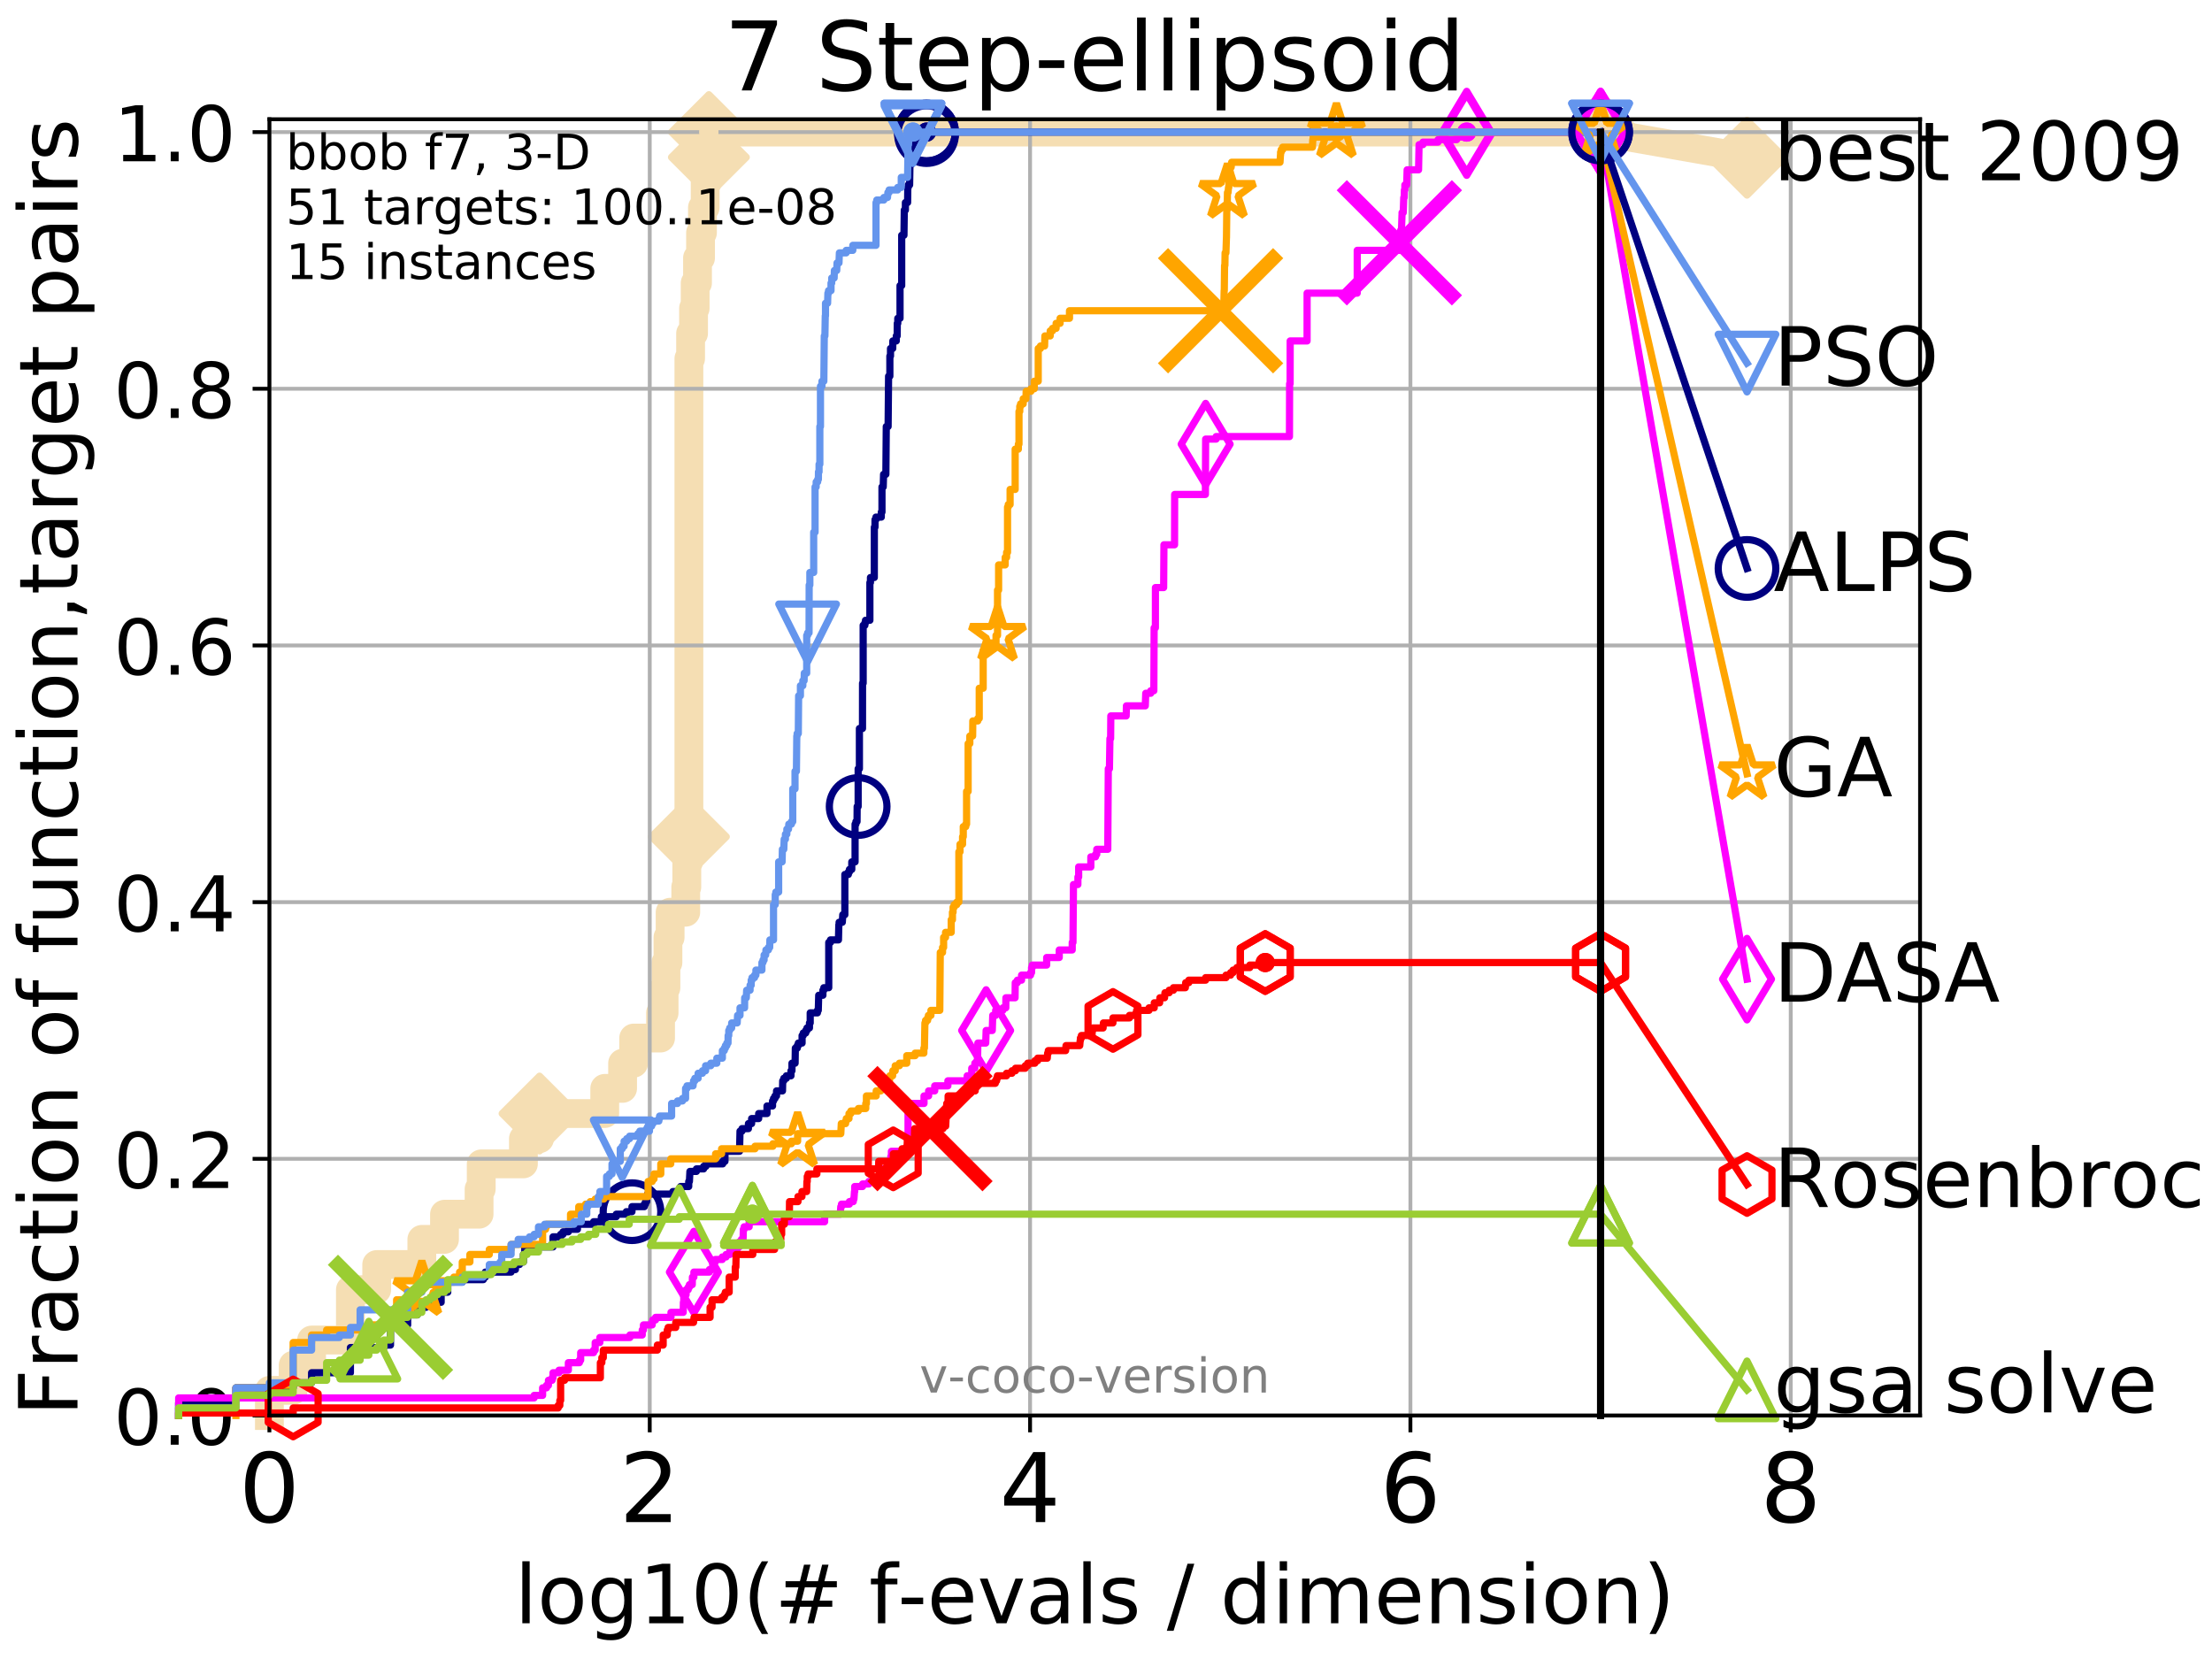 <?xml version="1.0" encoding="utf-8" standalone="no"?>
<!DOCTYPE svg PUBLIC "-//W3C//DTD SVG 1.1//EN"
  "http://www.w3.org/Graphics/SVG/1.1/DTD/svg11.dtd">
<!-- Created with matplotlib (http://matplotlib.org/) -->
<svg height="345.6pt" version="1.1" viewBox="0 0 460.8 345.6" width="460.8pt" xmlns="http://www.w3.org/2000/svg" xmlns:xlink="http://www.w3.org/1999/xlink">
 <defs>
  <style type="text/css">
*{stroke-linecap:butt;stroke-linejoin:round;}
  </style>
 </defs>
 <g id="figure_1">
  <g id="patch_1">
   <path d="M 0 345.6 
L 460.8 345.6 
L 460.8 0 
L 0 0 
z
" style="fill:#ffffff;"/>
  </g>
  <g id="axes_1">
   <g id="patch_2">
    <path d="M 56.12 294.88 
L 399.984 294.88 
L 399.984 24.84 
L 56.12 24.84 
z
" style="fill:#ffffff;"/>
   </g>
   <g id="line2d_1">
    <path d="M 56.12 294.88 
L 56.12 289.638 
L 61.07 289.638 
L 61.07 284.395 
L 64.909 284.395 
L 64.909 279.153 
L 72.995 279.153 
L 72.995 268.668 
L 78.474 268.668 
L 78.474 263.425 
L 87.877 263.425 
L 87.877 258.183 
L 92.599 258.183 
L 92.599 252.94 
L 99.803 252.94 
L 99.803 247.698 
L 100.25 247.698 
L 100.25 242.455 
L 109.038 242.455 
L 109.038 237.213 
L 112.394 237.213 
L 112.394 231.97 
L 125.979 231.97 
L 125.979 226.728 
L 129.699 226.728 
L 129.699 221.485 
L 132.007 221.485 
L 132.007 216.243 
L 137.606 216.243 
L 137.606 211 
L 138.344 211 
L 138.344 205.758 
L 138.725 205.758 
L 138.725 200.515 
L 139.145 200.515 
L 139.145 195.273 
L 139.599 195.273 
L 139.599 190.03 
L 142.854 190.03 
L 142.854 184.788 
L 143.075 184.788 
L 143.075 179.546 
L 143.438 179.546 
L 143.438 174.303 
L 143.509 174.303 
L 143.509 74.696 
L 143.863 74.696 
L 143.863 69.453 
L 144.481 69.453 
L 144.481 64.211 
L 144.815 64.211 
L 144.815 58.969 
L 145.304 58.969 
L 145.304 53.726 
L 145.936 53.726 
L 145.936 48.484 
L 146.334 48.484 
L 146.334 43.241 
L 146.9 43.241 
L 146.9 37.999 
L 147.334 37.999 
L 147.334 32.756 
L 147.674 32.756 
L 147.674 27.514 
L 333.43 27.514 
" style="fill:none;stroke:#f5deb3;stroke-linecap:square;stroke-width:6;"/>
   </g>
   <g id="line2d_2">
    <defs>
     <path d="M -0 7.778 
L 7.778 0 
L 0 -7.778 
L -7.778 -0 
z
" id="m18d7be6384" style="stroke:#f5deb3;stroke-linejoin:miter;stroke-width:1.5;"/>
    </defs>
    <g>
     <use style="fill:#f5deb3;stroke:#f5deb3;stroke-linejoin:miter;stroke-width:1.5;" x="112.394" xlink:href="#m18d7be6384" y="231.97"/>
     <use style="fill:#f5deb3;stroke:#f5deb3;stroke-linejoin:miter;stroke-width:1.5;" x="143.509" xlink:href="#m18d7be6384" y="174.303"/>
     <use style="fill:#f5deb3;stroke:#f5deb3;stroke-linejoin:miter;stroke-width:1.5;" x="147.674" xlink:href="#m18d7be6384" y="32.756"/>
     <use style="fill:#f5deb3;stroke:#f5deb3;stroke-linejoin:miter;stroke-width:1.5;" x="147.674" xlink:href="#m18d7be6384" y="27.514"/>
     <use style="fill:#f5deb3;stroke:#f5deb3;stroke-linejoin:miter;stroke-width:1.5;" x="333.43" xlink:href="#m18d7be6384" y="27.514"/>
    </g>
   </g>
   <g id="line2d_3">
    <path style="fill:none;stroke:#f5deb3;stroke-linecap:square;stroke-width:6;"/>
    <g/>
   </g>
   <g id="line2d_4">
    <path d="M 333.43 27.514 
L 363.934 32.861 
" style="fill:none;stroke:#f5deb3;stroke-linecap:square;stroke-width:6;"/>
    <g>
     <use style="fill:#f5deb3;stroke:#f5deb3;stroke-linejoin:miter;stroke-width:1.5;" x="333.43" xlink:href="#m18d7be6384" y="27.514"/>
     <use style="fill:#f5deb3;stroke:#f5deb3;stroke-linejoin:miter;stroke-width:1.5;" x="363.934" xlink:href="#m18d7be6384" y="32.861"/>
    </g>
   </g>
   <g id="matplotlib.axis_1">
    <g id="xtick_1">
     <g id="line2d_5">
      <path clip-path="url(#p23ad8baddc)" d="M 56.12 294.88 
L 56.12 24.84 
" style="fill:none;stroke:#b0b0b0;stroke-linecap:square;stroke-width:0.8;"/>
     </g>
     <g id="line2d_6">
      <defs>
       <path d="M 0 0 
L 0 3.5 
" id="m8359bfce00" style="stroke:#000000;stroke-width:0.8;"/>
      </defs>
      <g>
       <use style="stroke:#000000;stroke-width:0.8;" x="56.12" xlink:href="#m8359bfce00" y="294.88"/>
      </g>
     </g>
     <g id="text_1">
      <!-- 0 -->
      <defs>
       <path d="M 31.781 66.406 
Q 24.172 66.406 20.328 58.906 
Q 16.5 51.422 16.5 36.375 
Q 16.5 21.391 20.328 13.891 
Q 24.172 6.391 31.781 6.391 
Q 39.453 6.391 43.281 13.891 
Q 47.125 21.391 47.125 36.375 
Q 47.125 51.422 43.281 58.906 
Q 39.453 66.406 31.781 66.406 
z
M 31.781 74.219 
Q 44.047 74.219 50.516 64.516 
Q 56.984 54.828 56.984 36.375 
Q 56.984 17.969 50.516 8.266 
Q 44.047 -1.422 31.781 -1.422 
Q 19.531 -1.422 13.062 8.266 
Q 6.594 17.969 6.594 36.375 
Q 6.594 54.828 13.062 64.516 
Q 19.531 74.219 31.781 74.219 
z
" id="DejaVuSans-30"/>
      </defs>
      <g transform="translate(49.758 317.077)scale(0.2 -0.2)">
       <use xlink:href="#DejaVuSans-30"/>
      </g>
     </g>
    </g>
    <g id="xtick_2">
     <g id="line2d_7">
      <path clip-path="url(#p23ad8baddc)" d="M 135.351 294.88 
L 135.351 24.84 
" style="fill:none;stroke:#b0b0b0;stroke-linecap:square;stroke-width:0.8;"/>
     </g>
     <g id="line2d_8">
      <g>
       <use style="stroke:#000000;stroke-width:0.8;" x="135.351" xlink:href="#m8359bfce00" y="294.88"/>
      </g>
     </g>
     <g id="text_2">
      <!-- 2 -->
      <defs>
       <path d="M 19.188 8.297 
L 53.609 8.297 
L 53.609 0 
L 7.328 0 
L 7.328 8.297 
Q 12.938 14.109 22.625 23.891 
Q 32.328 33.688 34.812 36.531 
Q 39.547 41.844 41.422 45.531 
Q 43.312 49.219 43.312 52.781 
Q 43.312 58.594 39.234 62.25 
Q 35.156 65.922 28.609 65.922 
Q 23.969 65.922 18.812 64.312 
Q 13.672 62.703 7.812 59.422 
L 7.812 69.391 
Q 13.766 71.781 18.938 73 
Q 24.125 74.219 28.422 74.219 
Q 39.75 74.219 46.484 68.547 
Q 53.219 62.891 53.219 53.422 
Q 53.219 48.922 51.531 44.891 
Q 49.859 40.875 45.406 35.406 
Q 44.188 33.984 37.641 27.219 
Q 31.109 20.453 19.188 8.297 
z
" id="DejaVuSans-32"/>
      </defs>
      <g transform="translate(128.989 317.077)scale(0.2 -0.2)">
       <use xlink:href="#DejaVuSans-32"/>
      </g>
     </g>
    </g>
    <g id="xtick_3">
     <g id="line2d_9">
      <path clip-path="url(#p23ad8baddc)" d="M 214.583 294.88 
L 214.583 24.84 
" style="fill:none;stroke:#b0b0b0;stroke-linecap:square;stroke-width:0.8;"/>
     </g>
     <g id="line2d_10">
      <g>
       <use style="stroke:#000000;stroke-width:0.8;" x="214.583" xlink:href="#m8359bfce00" y="294.88"/>
      </g>
     </g>
     <g id="text_3">
      <!-- 4 -->
      <defs>
       <path d="M 37.797 64.312 
L 12.891 25.391 
L 37.797 25.391 
z
M 35.203 72.906 
L 47.609 72.906 
L 47.609 25.391 
L 58.016 25.391 
L 58.016 17.188 
L 47.609 17.188 
L 47.609 0 
L 37.797 0 
L 37.797 17.188 
L 4.891 17.188 
L 4.891 26.703 
z
" id="DejaVuSans-34"/>
      </defs>
      <g transform="translate(208.22 317.077)scale(0.2 -0.2)">
       <use xlink:href="#DejaVuSans-34"/>
      </g>
     </g>
    </g>
    <g id="xtick_4">
     <g id="line2d_11">
      <path clip-path="url(#p23ad8baddc)" d="M 293.814 294.88 
L 293.814 24.84 
" style="fill:none;stroke:#b0b0b0;stroke-linecap:square;stroke-width:0.8;"/>
     </g>
     <g id="line2d_12">
      <g>
       <use style="stroke:#000000;stroke-width:0.8;" x="293.814" xlink:href="#m8359bfce00" y="294.88"/>
      </g>
     </g>
     <g id="text_4">
      <!-- 6 -->
      <defs>
       <path d="M 33.016 40.375 
Q 26.375 40.375 22.484 35.828 
Q 18.609 31.297 18.609 23.391 
Q 18.609 15.531 22.484 10.953 
Q 26.375 6.391 33.016 6.391 
Q 39.656 6.391 43.531 10.953 
Q 47.406 15.531 47.406 23.391 
Q 47.406 31.297 43.531 35.828 
Q 39.656 40.375 33.016 40.375 
z
M 52.594 71.297 
L 52.594 62.312 
Q 48.875 64.062 45.094 64.984 
Q 41.312 65.922 37.594 65.922 
Q 27.828 65.922 22.672 59.328 
Q 17.531 52.734 16.797 39.406 
Q 19.672 43.656 24.016 45.922 
Q 28.375 48.188 33.594 48.188 
Q 44.578 48.188 50.953 41.516 
Q 57.328 34.859 57.328 23.391 
Q 57.328 12.156 50.688 5.359 
Q 44.047 -1.422 33.016 -1.422 
Q 20.359 -1.422 13.672 8.266 
Q 6.984 17.969 6.984 36.375 
Q 6.984 53.656 15.188 63.938 
Q 23.391 74.219 37.203 74.219 
Q 40.922 74.219 44.703 73.484 
Q 48.484 72.75 52.594 71.297 
z
" id="DejaVuSans-36"/>
      </defs>
      <g transform="translate(287.452 317.077)scale(0.2 -0.2)">
       <use xlink:href="#DejaVuSans-36"/>
      </g>
     </g>
    </g>
    <g id="xtick_5">
     <g id="line2d_13">
      <path clip-path="url(#p23ad8baddc)" d="M 373.045 294.88 
L 373.045 24.84 
" style="fill:none;stroke:#b0b0b0;stroke-linecap:square;stroke-width:0.8;"/>
     </g>
     <g id="line2d_14">
      <g>
       <use style="stroke:#000000;stroke-width:0.8;" x="373.045" xlink:href="#m8359bfce00" y="294.88"/>
      </g>
     </g>
     <g id="text_5">
      <!-- 8 -->
      <defs>
       <path d="M 31.781 34.625 
Q 24.75 34.625 20.719 30.859 
Q 16.703 27.094 16.703 20.516 
Q 16.703 13.922 20.719 10.156 
Q 24.75 6.391 31.781 6.391 
Q 38.812 6.391 42.859 10.172 
Q 46.922 13.969 46.922 20.516 
Q 46.922 27.094 42.891 30.859 
Q 38.875 34.625 31.781 34.625 
z
M 21.922 38.812 
Q 15.578 40.375 12.031 44.719 
Q 8.5 49.078 8.5 55.328 
Q 8.5 64.062 14.719 69.141 
Q 20.953 74.219 31.781 74.219 
Q 42.672 74.219 48.875 69.141 
Q 55.078 64.062 55.078 55.328 
Q 55.078 49.078 51.531 44.719 
Q 48 40.375 41.703 38.812 
Q 48.828 37.156 52.797 32.312 
Q 56.781 27.484 56.781 20.516 
Q 56.781 9.906 50.312 4.234 
Q 43.844 -1.422 31.781 -1.422 
Q 19.734 -1.422 13.25 4.234 
Q 6.781 9.906 6.781 20.516 
Q 6.781 27.484 10.781 32.312 
Q 14.797 37.156 21.922 38.812 
z
M 18.312 54.391 
Q 18.312 48.734 21.844 45.562 
Q 25.391 42.391 31.781 42.391 
Q 38.141 42.391 41.719 45.562 
Q 45.312 48.734 45.312 54.391 
Q 45.312 60.062 41.719 63.234 
Q 38.141 66.406 31.781 66.406 
Q 25.391 66.406 21.844 63.234 
Q 18.312 60.062 18.312 54.391 
z
" id="DejaVuSans-38"/>
      </defs>
      <g transform="translate(366.683 317.077)scale(0.2 -0.2)">
       <use xlink:href="#DejaVuSans-38"/>
      </g>
     </g>
    </g>
    <g id="text_6">
     <!-- log10(# f-evals / dimension) -->
     <defs>
      <path d="M 9.422 75.984 
L 18.406 75.984 
L 18.406 0 
L 9.422 0 
z
" id="DejaVuSans-6c"/>
      <path d="M 30.609 48.391 
Q 23.391 48.391 19.188 42.75 
Q 14.984 37.109 14.984 27.297 
Q 14.984 17.484 19.156 11.844 
Q 23.344 6.203 30.609 6.203 
Q 37.797 6.203 41.984 11.859 
Q 46.188 17.531 46.188 27.297 
Q 46.188 37.016 41.984 42.703 
Q 37.797 48.391 30.609 48.391 
z
M 30.609 56 
Q 42.328 56 49.016 48.375 
Q 55.719 40.766 55.719 27.297 
Q 55.719 13.875 49.016 6.219 
Q 42.328 -1.422 30.609 -1.422 
Q 18.844 -1.422 12.172 6.219 
Q 5.516 13.875 5.516 27.297 
Q 5.516 40.766 12.172 48.375 
Q 18.844 56 30.609 56 
z
" id="DejaVuSans-6f"/>
      <path d="M 45.406 27.984 
Q 45.406 37.75 41.375 43.109 
Q 37.359 48.484 30.078 48.484 
Q 22.859 48.484 18.828 43.109 
Q 14.797 37.75 14.797 27.984 
Q 14.797 18.266 18.828 12.891 
Q 22.859 7.516 30.078 7.516 
Q 37.359 7.516 41.375 12.891 
Q 45.406 18.266 45.406 27.984 
z
M 54.391 6.781 
Q 54.391 -7.172 48.188 -13.984 
Q 42 -20.797 29.203 -20.797 
Q 24.469 -20.797 20.266 -20.094 
Q 16.062 -19.391 12.109 -17.922 
L 12.109 -9.188 
Q 16.062 -11.328 19.922 -12.344 
Q 23.781 -13.375 27.781 -13.375 
Q 36.625 -13.375 41.016 -8.766 
Q 45.406 -4.156 45.406 5.172 
L 45.406 9.625 
Q 42.625 4.781 38.281 2.391 
Q 33.938 0 27.875 0 
Q 17.828 0 11.672 7.656 
Q 5.516 15.328 5.516 27.984 
Q 5.516 40.672 11.672 48.328 
Q 17.828 56 27.875 56 
Q 33.938 56 38.281 53.609 
Q 42.625 51.219 45.406 46.391 
L 45.406 54.688 
L 54.391 54.688 
z
" id="DejaVuSans-67"/>
      <path d="M 12.406 8.297 
L 28.516 8.297 
L 28.516 63.922 
L 10.984 60.406 
L 10.984 69.391 
L 28.422 72.906 
L 38.281 72.906 
L 38.281 8.297 
L 54.391 8.297 
L 54.391 0 
L 12.406 0 
z
" id="DejaVuSans-31"/>
      <path d="M 31 75.875 
Q 24.469 64.656 21.281 53.656 
Q 18.109 42.672 18.109 31.391 
Q 18.109 20.125 21.312 9.062 
Q 24.516 -2 31 -13.188 
L 23.188 -13.188 
Q 15.875 -1.703 12.234 9.375 
Q 8.594 20.453 8.594 31.391 
Q 8.594 42.281 12.203 53.312 
Q 15.828 64.359 23.188 75.875 
z
" id="DejaVuSans-28"/>
      <path d="M 51.125 44 
L 36.922 44 
L 32.812 27.688 
L 47.125 27.688 
z
M 43.797 71.781 
L 38.719 51.516 
L 52.984 51.516 
L 58.109 71.781 
L 65.922 71.781 
L 60.891 51.516 
L 76.125 51.516 
L 76.125 44 
L 58.984 44 
L 54.984 27.688 
L 70.516 27.688 
L 70.516 20.219 
L 53.078 20.219 
L 48 0 
L 40.188 0 
L 45.219 20.219 
L 30.906 20.219 
L 25.875 0 
L 18.016 0 
L 23.094 20.219 
L 7.719 20.219 
L 7.719 27.688 
L 24.906 27.688 
L 29 44 
L 13.281 44 
L 13.281 51.516 
L 30.906 51.516 
L 35.891 71.781 
z
" id="DejaVuSans-23"/>
      <path id="DejaVuSans-20"/>
      <path d="M 37.109 75.984 
L 37.109 68.5 
L 28.516 68.5 
Q 23.688 68.5 21.797 66.547 
Q 19.922 64.594 19.922 59.516 
L 19.922 54.688 
L 34.719 54.688 
L 34.719 47.703 
L 19.922 47.703 
L 19.922 0 
L 10.891 0 
L 10.891 47.703 
L 2.297 47.703 
L 2.297 54.688 
L 10.891 54.688 
L 10.891 58.5 
Q 10.891 67.625 15.141 71.797 
Q 19.391 75.984 28.609 75.984 
z
" id="DejaVuSans-66"/>
      <path d="M 4.891 31.391 
L 31.203 31.391 
L 31.203 23.391 
L 4.891 23.391 
z
" id="DejaVuSans-2d"/>
      <path d="M 56.203 29.594 
L 56.203 25.203 
L 14.891 25.203 
Q 15.484 15.922 20.484 11.062 
Q 25.484 6.203 34.422 6.203 
Q 39.594 6.203 44.453 7.469 
Q 49.312 8.734 54.109 11.281 
L 54.109 2.781 
Q 49.266 0.734 44.188 -0.344 
Q 39.109 -1.422 33.891 -1.422 
Q 20.797 -1.422 13.156 6.188 
Q 5.516 13.812 5.516 26.812 
Q 5.516 40.234 12.766 48.109 
Q 20.016 56 32.328 56 
Q 43.359 56 49.781 48.891 
Q 56.203 41.797 56.203 29.594 
z
M 47.219 32.234 
Q 47.125 39.594 43.094 43.984 
Q 39.062 48.391 32.422 48.391 
Q 24.906 48.391 20.391 44.141 
Q 15.875 39.891 15.188 32.172 
z
" id="DejaVuSans-65"/>
      <path d="M 2.984 54.688 
L 12.5 54.688 
L 29.594 8.797 
L 46.688 54.688 
L 56.203 54.688 
L 35.688 0 
L 23.484 0 
z
" id="DejaVuSans-76"/>
      <path d="M 34.281 27.484 
Q 23.391 27.484 19.188 25 
Q 14.984 22.516 14.984 16.5 
Q 14.984 11.719 18.141 8.906 
Q 21.297 6.109 26.703 6.109 
Q 34.188 6.109 38.703 11.406 
Q 43.219 16.703 43.219 25.484 
L 43.219 27.484 
z
M 52.203 31.203 
L 52.203 0 
L 43.219 0 
L 43.219 8.297 
Q 40.141 3.328 35.547 0.953 
Q 30.953 -1.422 24.312 -1.422 
Q 15.922 -1.422 10.953 3.297 
Q 6 8.016 6 15.922 
Q 6 25.141 12.172 29.828 
Q 18.359 34.516 30.609 34.516 
L 43.219 34.516 
L 43.219 35.406 
Q 43.219 41.609 39.141 45 
Q 35.062 48.391 27.688 48.391 
Q 23 48.391 18.547 47.266 
Q 14.109 46.141 10.016 43.891 
L 10.016 52.203 
Q 14.938 54.109 19.578 55.047 
Q 24.219 56 28.609 56 
Q 40.484 56 46.344 49.844 
Q 52.203 43.703 52.203 31.203 
z
" id="DejaVuSans-61"/>
      <path d="M 44.281 53.078 
L 44.281 44.578 
Q 40.484 46.531 36.375 47.5 
Q 32.281 48.484 27.875 48.484 
Q 21.188 48.484 17.844 46.438 
Q 14.5 44.391 14.5 40.281 
Q 14.5 37.156 16.891 35.375 
Q 19.281 33.594 26.516 31.984 
L 29.594 31.297 
Q 39.156 29.25 43.188 25.516 
Q 47.219 21.781 47.219 15.094 
Q 47.219 7.469 41.188 3.016 
Q 35.156 -1.422 24.609 -1.422 
Q 20.219 -1.422 15.453 -0.562 
Q 10.688 0.297 5.422 2 
L 5.422 11.281 
Q 10.406 8.688 15.234 7.391 
Q 20.062 6.109 24.812 6.109 
Q 31.156 6.109 34.562 8.281 
Q 37.984 10.453 37.984 14.406 
Q 37.984 18.062 35.516 20.016 
Q 33.062 21.969 24.703 23.781 
L 21.578 24.516 
Q 13.234 26.266 9.516 29.906 
Q 5.812 33.547 5.812 39.891 
Q 5.812 47.609 11.281 51.797 
Q 16.75 56 26.812 56 
Q 31.781 56 36.172 55.266 
Q 40.578 54.547 44.281 53.078 
z
" id="DejaVuSans-73"/>
      <path d="M 25.391 72.906 
L 33.688 72.906 
L 8.297 -9.281 
L 0 -9.281 
z
" id="DejaVuSans-2f"/>
      <path d="M 45.406 46.391 
L 45.406 75.984 
L 54.391 75.984 
L 54.391 0 
L 45.406 0 
L 45.406 8.203 
Q 42.578 3.328 38.25 0.953 
Q 33.938 -1.422 27.875 -1.422 
Q 17.969 -1.422 11.734 6.484 
Q 5.516 14.406 5.516 27.297 
Q 5.516 40.188 11.734 48.094 
Q 17.969 56 27.875 56 
Q 33.938 56 38.25 53.625 
Q 42.578 51.266 45.406 46.391 
z
M 14.797 27.297 
Q 14.797 17.391 18.875 11.75 
Q 22.953 6.109 30.078 6.109 
Q 37.203 6.109 41.297 11.75 
Q 45.406 17.391 45.406 27.297 
Q 45.406 37.203 41.297 42.844 
Q 37.203 48.484 30.078 48.484 
Q 22.953 48.484 18.875 42.844 
Q 14.797 37.203 14.797 27.297 
z
" id="DejaVuSans-64"/>
      <path d="M 9.422 54.688 
L 18.406 54.688 
L 18.406 0 
L 9.422 0 
z
M 9.422 75.984 
L 18.406 75.984 
L 18.406 64.594 
L 9.422 64.594 
z
" id="DejaVuSans-69"/>
      <path d="M 52 44.188 
Q 55.375 50.25 60.062 53.125 
Q 64.75 56 71.094 56 
Q 79.641 56 84.281 50.016 
Q 88.922 44.047 88.922 33.016 
L 88.922 0 
L 79.891 0 
L 79.891 32.719 
Q 79.891 40.578 77.094 44.375 
Q 74.312 48.188 68.609 48.188 
Q 61.625 48.188 57.562 43.547 
Q 53.516 38.922 53.516 30.906 
L 53.516 0 
L 44.484 0 
L 44.484 32.719 
Q 44.484 40.625 41.703 44.406 
Q 38.922 48.188 33.109 48.188 
Q 26.219 48.188 22.156 43.531 
Q 18.109 38.875 18.109 30.906 
L 18.109 0 
L 9.078 0 
L 9.078 54.688 
L 18.109 54.688 
L 18.109 46.188 
Q 21.188 51.219 25.484 53.609 
Q 29.781 56 35.688 56 
Q 41.656 56 45.828 52.969 
Q 50 49.953 52 44.188 
z
" id="DejaVuSans-6d"/>
      <path d="M 54.891 33.016 
L 54.891 0 
L 45.906 0 
L 45.906 32.719 
Q 45.906 40.484 42.875 44.328 
Q 39.844 48.188 33.797 48.188 
Q 26.516 48.188 22.312 43.547 
Q 18.109 38.922 18.109 30.906 
L 18.109 0 
L 9.078 0 
L 9.078 54.688 
L 18.109 54.688 
L 18.109 46.188 
Q 21.344 51.125 25.703 53.562 
Q 30.078 56 35.797 56 
Q 45.219 56 50.047 50.172 
Q 54.891 44.344 54.891 33.016 
z
" id="DejaVuSans-6e"/>
      <path d="M 8.016 75.875 
L 15.828 75.875 
Q 23.141 64.359 26.781 53.312 
Q 30.422 42.281 30.422 31.391 
Q 30.422 20.453 26.781 9.375 
Q 23.141 -1.703 15.828 -13.188 
L 8.016 -13.188 
Q 14.5 -2 17.703 9.062 
Q 20.906 20.125 20.906 31.391 
Q 20.906 42.672 17.703 53.656 
Q 14.5 64.656 8.016 75.875 
z
" id="DejaVuSans-29"/>
     </defs>
     <g transform="translate(107.211 338.154)scale(0.17 -0.17)">
      <use xlink:href="#DejaVuSans-6c"/>
      <use x="27.783" xlink:href="#DejaVuSans-6f"/>
      <use x="88.965" xlink:href="#DejaVuSans-67"/>
      <use x="152.441" xlink:href="#DejaVuSans-31"/>
      <use x="216.064" xlink:href="#DejaVuSans-30"/>
      <use x="279.688" xlink:href="#DejaVuSans-28"/>
      <use x="318.701" xlink:href="#DejaVuSans-23"/>
      <use x="402.49" xlink:href="#DejaVuSans-20"/>
      <use x="434.277" xlink:href="#DejaVuSans-66"/>
      <use x="469.404" xlink:href="#DejaVuSans-2d"/>
      <use x="505.488" xlink:href="#DejaVuSans-65"/>
      <use x="567.012" xlink:href="#DejaVuSans-76"/>
      <use x="626.191" xlink:href="#DejaVuSans-61"/>
      <use x="687.471" xlink:href="#DejaVuSans-6c"/>
      <use x="715.254" xlink:href="#DejaVuSans-73"/>
      <use x="767.354" xlink:href="#DejaVuSans-20"/>
      <use x="799.141" xlink:href="#DejaVuSans-2f"/>
      <use x="832.832" xlink:href="#DejaVuSans-20"/>
      <use x="864.619" xlink:href="#DejaVuSans-64"/>
      <use x="928.096" xlink:href="#DejaVuSans-69"/>
      <use x="955.879" xlink:href="#DejaVuSans-6d"/>
      <use x="1053.291" xlink:href="#DejaVuSans-65"/>
      <use x="1114.814" xlink:href="#DejaVuSans-6e"/>
      <use x="1178.193" xlink:href="#DejaVuSans-73"/>
      <use x="1230.293" xlink:href="#DejaVuSans-69"/>
      <use x="1258.076" xlink:href="#DejaVuSans-6f"/>
      <use x="1319.258" xlink:href="#DejaVuSans-6e"/>
      <use x="1382.637" xlink:href="#DejaVuSans-29"/>
     </g>
    </g>
   </g>
   <g id="matplotlib.axis_2">
    <g id="ytick_1">
     <g id="line2d_15">
      <path clip-path="url(#p23ad8baddc)" d="M 56.12 294.88 
L 399.984 294.88 
" style="fill:none;stroke:#b0b0b0;stroke-linecap:square;stroke-width:0.8;"/>
     </g>
     <g id="line2d_16">
      <defs>
       <path d="M 0 0 
L -3.5 0 
" id="m9a1c3600a1" style="stroke:#000000;stroke-width:0.8;"/>
      </defs>
      <g>
       <use style="stroke:#000000;stroke-width:0.8;" x="56.12" xlink:href="#m9a1c3600a1" y="294.88"/>
      </g>
     </g>
     <g id="text_7">
      <!-- 0.0 -->
      <defs>
       <path d="M 10.688 12.406 
L 21 12.406 
L 21 0 
L 10.688 0 
z
" id="DejaVuSans-2e"/>
      </defs>
      <g transform="translate(23.675 300.959)scale(0.16 -0.16)">
       <use xlink:href="#DejaVuSans-30"/>
       <use x="63.623" xlink:href="#DejaVuSans-2e"/>
       <use x="95.41" xlink:href="#DejaVuSans-30"/>
      </g>
     </g>
    </g>
    <g id="ytick_2">
     <g id="line2d_17">
      <path clip-path="url(#p23ad8baddc)" d="M 56.12 241.407 
L 399.984 241.407 
" style="fill:none;stroke:#b0b0b0;stroke-linecap:square;stroke-width:0.8;"/>
     </g>
     <g id="line2d_18">
      <g>
       <use style="stroke:#000000;stroke-width:0.8;" x="56.12" xlink:href="#m9a1c3600a1" y="241.407"/>
      </g>
     </g>
     <g id="text_8">
      <!-- 0.2 -->
      <g transform="translate(23.675 247.485)scale(0.16 -0.16)">
       <use xlink:href="#DejaVuSans-30"/>
       <use x="63.623" xlink:href="#DejaVuSans-2e"/>
       <use x="95.41" xlink:href="#DejaVuSans-32"/>
      </g>
     </g>
    </g>
    <g id="ytick_3">
     <g id="line2d_19">
      <path clip-path="url(#p23ad8baddc)" d="M 56.12 187.933 
L 399.984 187.933 
" style="fill:none;stroke:#b0b0b0;stroke-linecap:square;stroke-width:0.8;"/>
     </g>
     <g id="line2d_20">
      <g>
       <use style="stroke:#000000;stroke-width:0.8;" x="56.12" xlink:href="#m9a1c3600a1" y="187.933"/>
      </g>
     </g>
     <g id="text_9">
      <!-- 0.4 -->
      <g transform="translate(23.675 194.012)scale(0.16 -0.16)">
       <use xlink:href="#DejaVuSans-30"/>
       <use x="63.623" xlink:href="#DejaVuSans-2e"/>
       <use x="95.41" xlink:href="#DejaVuSans-34"/>
      </g>
     </g>
    </g>
    <g id="ytick_4">
     <g id="line2d_21">
      <path clip-path="url(#p23ad8baddc)" d="M 56.12 134.46 
L 399.984 134.46 
" style="fill:none;stroke:#b0b0b0;stroke-linecap:square;stroke-width:0.8;"/>
     </g>
     <g id="line2d_22">
      <g>
       <use style="stroke:#000000;stroke-width:0.8;" x="56.12" xlink:href="#m9a1c3600a1" y="134.46"/>
      </g>
     </g>
     <g id="text_10">
      <!-- 0.6 -->
      <g transform="translate(23.675 140.539)scale(0.16 -0.16)">
       <use xlink:href="#DejaVuSans-30"/>
       <use x="63.623" xlink:href="#DejaVuSans-2e"/>
       <use x="95.41" xlink:href="#DejaVuSans-36"/>
      </g>
     </g>
    </g>
    <g id="ytick_5">
     <g id="line2d_23">
      <path clip-path="url(#p23ad8baddc)" d="M 56.12 80.987 
L 399.984 80.987 
" style="fill:none;stroke:#b0b0b0;stroke-linecap:square;stroke-width:0.8;"/>
     </g>
     <g id="line2d_24">
      <g>
       <use style="stroke:#000000;stroke-width:0.8;" x="56.12" xlink:href="#m9a1c3600a1" y="80.987"/>
      </g>
     </g>
     <g id="text_11">
      <!-- 0.8 -->
      <g transform="translate(23.675 87.066)scale(0.16 -0.16)">
       <use xlink:href="#DejaVuSans-30"/>
       <use x="63.623" xlink:href="#DejaVuSans-2e"/>
       <use x="95.41" xlink:href="#DejaVuSans-38"/>
      </g>
     </g>
    </g>
    <g id="ytick_6">
     <g id="line2d_25">
      <path clip-path="url(#p23ad8baddc)" d="M 56.12 27.514 
L 399.984 27.514 
" style="fill:none;stroke:#b0b0b0;stroke-linecap:square;stroke-width:0.8;"/>
     </g>
     <g id="line2d_26">
      <g>
       <use style="stroke:#000000;stroke-width:0.8;" x="56.12" xlink:href="#m9a1c3600a1" y="27.514"/>
      </g>
     </g>
     <g id="text_12">
      <!-- 1.0 -->
      <g transform="translate(23.675 33.592)scale(0.16 -0.16)">
       <use xlink:href="#DejaVuSans-31"/>
       <use x="63.623" xlink:href="#DejaVuSans-2e"/>
       <use x="95.41" xlink:href="#DejaVuSans-30"/>
      </g>
     </g>
    </g>
    <g id="text_13">
     <!-- Fraction of function,target pairs -->
     <defs>
      <path d="M 9.812 72.906 
L 51.703 72.906 
L 51.703 64.594 
L 19.672 64.594 
L 19.672 43.109 
L 48.578 43.109 
L 48.578 34.812 
L 19.672 34.812 
L 19.672 0 
L 9.812 0 
z
" id="DejaVuSans-46"/>
      <path d="M 41.109 46.297 
Q 39.594 47.172 37.812 47.578 
Q 36.031 48 33.891 48 
Q 26.266 48 22.188 43.047 
Q 18.109 38.094 18.109 28.812 
L 18.109 0 
L 9.078 0 
L 9.078 54.688 
L 18.109 54.688 
L 18.109 46.188 
Q 20.953 51.172 25.484 53.578 
Q 30.031 56 36.531 56 
Q 37.453 56 38.578 55.875 
Q 39.703 55.766 41.062 55.516 
z
" id="DejaVuSans-72"/>
      <path d="M 48.781 52.594 
L 48.781 44.188 
Q 44.969 46.297 41.141 47.344 
Q 37.312 48.391 33.406 48.391 
Q 24.656 48.391 19.812 42.844 
Q 14.984 37.312 14.984 27.297 
Q 14.984 17.281 19.812 11.734 
Q 24.656 6.203 33.406 6.203 
Q 37.312 6.203 41.141 7.25 
Q 44.969 8.297 48.781 10.406 
L 48.781 2.094 
Q 45.016 0.344 40.984 -0.531 
Q 36.969 -1.422 32.422 -1.422 
Q 20.062 -1.422 12.781 6.344 
Q 5.516 14.109 5.516 27.297 
Q 5.516 40.672 12.859 48.328 
Q 20.219 56 33.016 56 
Q 37.156 56 41.109 55.141 
Q 45.062 54.297 48.781 52.594 
z
" id="DejaVuSans-63"/>
      <path d="M 18.312 70.219 
L 18.312 54.688 
L 36.812 54.688 
L 36.812 47.703 
L 18.312 47.703 
L 18.312 18.016 
Q 18.312 11.328 20.141 9.422 
Q 21.969 7.516 27.594 7.516 
L 36.812 7.516 
L 36.812 0 
L 27.594 0 
Q 17.188 0 13.234 3.875 
Q 9.281 7.766 9.281 18.016 
L 9.281 47.703 
L 2.688 47.703 
L 2.688 54.688 
L 9.281 54.688 
L 9.281 70.219 
z
" id="DejaVuSans-74"/>
      <path d="M 8.5 21.578 
L 8.5 54.688 
L 17.484 54.688 
L 17.484 21.922 
Q 17.484 14.156 20.5 10.266 
Q 23.531 6.391 29.594 6.391 
Q 36.859 6.391 41.078 11.031 
Q 45.312 15.672 45.312 23.688 
L 45.312 54.688 
L 54.297 54.688 
L 54.297 0 
L 45.312 0 
L 45.312 8.406 
Q 42.047 3.422 37.719 1 
Q 33.406 -1.422 27.688 -1.422 
Q 18.266 -1.422 13.375 4.438 
Q 8.5 10.297 8.5 21.578 
z
M 31.109 56 
z
" id="DejaVuSans-75"/>
      <path d="M 11.719 12.406 
L 22.016 12.406 
L 22.016 4 
L 14.016 -11.625 
L 7.719 -11.625 
L 11.719 4 
z
" id="DejaVuSans-2c"/>
      <path d="M 18.109 8.203 
L 18.109 -20.797 
L 9.078 -20.797 
L 9.078 54.688 
L 18.109 54.688 
L 18.109 46.391 
Q 20.953 51.266 25.266 53.625 
Q 29.594 56 35.594 56 
Q 45.562 56 51.781 48.094 
Q 58.016 40.188 58.016 27.297 
Q 58.016 14.406 51.781 6.484 
Q 45.562 -1.422 35.594 -1.422 
Q 29.594 -1.422 25.266 0.953 
Q 20.953 3.328 18.109 8.203 
z
M 48.688 27.297 
Q 48.688 37.203 44.609 42.844 
Q 40.531 48.484 33.406 48.484 
Q 26.266 48.484 22.188 42.844 
Q 18.109 37.203 18.109 27.297 
Q 18.109 17.391 22.188 11.75 
Q 26.266 6.109 33.406 6.109 
Q 40.531 6.109 44.609 11.75 
Q 48.688 17.391 48.688 27.297 
z
" id="DejaVuSans-70"/>
     </defs>
     <g transform="translate(16.14 294.999)rotate(-90)scale(0.17 -0.17)">
      <use xlink:href="#DejaVuSans-46"/>
      <use x="57.41" xlink:href="#DejaVuSans-72"/>
      <use x="98.523" xlink:href="#DejaVuSans-61"/>
      <use x="159.803" xlink:href="#DejaVuSans-63"/>
      <use x="214.783" xlink:href="#DejaVuSans-74"/>
      <use x="253.992" xlink:href="#DejaVuSans-69"/>
      <use x="281.775" xlink:href="#DejaVuSans-6f"/>
      <use x="342.957" xlink:href="#DejaVuSans-6e"/>
      <use x="406.336" xlink:href="#DejaVuSans-20"/>
      <use x="438.123" xlink:href="#DejaVuSans-6f"/>
      <use x="499.305" xlink:href="#DejaVuSans-66"/>
      <use x="534.51" xlink:href="#DejaVuSans-20"/>
      <use x="566.297" xlink:href="#DejaVuSans-66"/>
      <use x="601.502" xlink:href="#DejaVuSans-75"/>
      <use x="664.881" xlink:href="#DejaVuSans-6e"/>
      <use x="728.26" xlink:href="#DejaVuSans-63"/>
      <use x="783.24" xlink:href="#DejaVuSans-74"/>
      <use x="822.449" xlink:href="#DejaVuSans-69"/>
      <use x="850.232" xlink:href="#DejaVuSans-6f"/>
      <use x="911.414" xlink:href="#DejaVuSans-6e"/>
      <use x="974.793" xlink:href="#DejaVuSans-2c"/>
      <use x="1006.58" xlink:href="#DejaVuSans-74"/>
      <use x="1045.789" xlink:href="#DejaVuSans-61"/>
      <use x="1107.068" xlink:href="#DejaVuSans-72"/>
      <use x="1148.166" xlink:href="#DejaVuSans-67"/>
      <use x="1211.643" xlink:href="#DejaVuSans-65"/>
      <use x="1273.166" xlink:href="#DejaVuSans-74"/>
      <use x="1312.375" xlink:href="#DejaVuSans-20"/>
      <use x="1344.162" xlink:href="#DejaVuSans-70"/>
      <use x="1407.639" xlink:href="#DejaVuSans-61"/>
      <use x="1468.918" xlink:href="#DejaVuSans-69"/>
      <use x="1496.701" xlink:href="#DejaVuSans-72"/>
      <use x="1537.814" xlink:href="#DejaVuSans-73"/>
     </g>
    </g>
   </g>
   <g id="line2d_27">
    <defs>
     <path d="M 0 1.5 
C 0.398 1.5 0.779 1.342 1.061 1.061 
C 1.342 0.779 1.5 0.398 1.5 0 
C 1.5 -0.398 1.342 -0.779 1.061 -1.061 
C 0.779 -1.342 0.398 -1.5 0 -1.5 
C -0.398 -1.5 -0.779 -1.342 -1.061 -1.061 
C -1.342 -0.779 -1.5 -0.398 -1.5 0 
C -1.5 0.398 -1.342 0.779 -1.061 1.061 
C -0.779 1.342 -0.398 1.5 0 1.5 
z
" id="m4b2b7b1422" style="stroke:#f5deb3;"/>
    </defs>
    <g>
     <use style="fill:#f5deb3;stroke:#f5deb3;" x="147.674" xlink:href="#m4b2b7b1422" y="27.514"/>
     <use style="fill:#f5deb3;stroke:#f5deb3;" x="147.674" xlink:href="#m4b2b7b1422" y="27.514"/>
    </g>
   </g>
   <g id="line2d_28">
    <defs>
     <path d="M 0 1.5 
C 0.398 1.5 0.779 1.342 1.061 1.061 
C 1.342 0.779 1.5 0.398 1.5 0 
C 1.5 -0.398 1.342 -0.779 1.061 -1.061 
C 0.779 -1.342 0.398 -1.5 0 -1.5 
C -0.398 -1.5 -0.779 -1.342 -1.061 -1.061 
C -1.342 -0.779 -1.5 -0.398 -1.5 0 
C -1.5 0.398 -1.342 0.779 -1.061 1.061 
C -0.779 1.342 -0.398 1.5 0 1.5 
z
" id="m0a1782d0a9" style="stroke:#000080;"/>
    </defs>
    <g>
     <use style="fill:#000080;stroke:#000080;" x="193.012" xlink:href="#m0a1782d0a9" y="27.514"/>
     <use style="fill:#000080;stroke:#000080;" x="193.012" xlink:href="#m0a1782d0a9" y="27.514"/>
    </g>
   </g>
   <g id="line2d_29">
    <path d="M 37.219 294.88 
L 37.219 292.259 
L 49.144 292.259 
L 49.144 289.113 
L 61.07 289.113 
L 61.07 288.065 
L 64.909 288.065 
L 64.909 285.968 
L 72.995 285.968 
L 72.995 280.725 
L 79.971 280.725 
L 79.971 280.201 
L 81.348 280.201 
L 81.348 276.007 
L 84.921 276.007 
L 84.921 273.91 
L 86.947 273.91 
L 86.947 272.862 
L 87.877 272.862 
L 87.877 272.337 
L 88.76 272.337 
L 88.76 271.289 
L 91.897 271.289 
L 91.897 269.192 
L 93.274 269.192 
L 93.274 267.095 
L 96.3 267.095 
L 96.3 266.571 
L 100.685 266.571 
L 100.685 266.046 
L 101.11 266.046 
L 101.11 264.998 
L 106.474 264.998 
L 106.474 264.474 
L 107.372 264.474 
L 107.372 263.425 
L 108.225 263.425 
L 108.225 262.901 
L 109.038 262.901 
L 109.038 261.328 
L 109.301 261.328 
L 109.301 259.755 
L 115.201 259.755 
L 115.201 257.658 
L 116.791 257.658 
L 116.791 257.134 
L 117.289 257.134 
L 117.289 256.61 
L 118.4 256.61 
L 118.4 256.086 
L 120.289 256.086 
L 120.289 255.037 
L 123.654 255.037 
L 123.654 254.513 
L 125.273 254.513 
L 125.273 253.464 
L 128.375 253.464 
L 128.375 252.94 
L 130.478 252.94 
L 130.478 252.416 
L 131.655 252.416 
L 131.655 251.367 
L 134.226 251.367 
L 134.226 250.843 
L 134.469 250.843 
L 134.469 250.319 
L 134.709 250.319 
L 134.709 249.27 
L 134.886 249.27 
L 134.886 248.746 
L 140.171 248.746 
L 140.171 248.222 
L 141.784 248.222 
L 141.784 247.173 
L 143.473 247.173 
L 143.473 246.125 
L 143.616 246.125 
L 143.722 244.028 
L 145.077 244.028 
L 145.077 243.504 
L 146.575 243.504 
L 146.575 242.979 
L 147.046 242.979 
L 147.046 242.455 
L 150.556 242.455 
L 150.556 241.931 
L 151.024 241.931 
L 151.024 239.834 
L 154.061 239.834 
L 154.157 235.64 
L 154.575 235.64 
L 154.575 235.116 
L 155.91 235.116 
L 155.91 234.067 
L 156.574 234.067 
L 156.574 233.019 
L 158.046 233.019 
L 158.046 231.97 
L 159.78 231.97 
L 159.78 230.398 
L 160.933 230.398 
L 160.933 229.349 
L 161.139 229.349 
L 161.139 228.825 
L 161.444 228.825 
L 161.444 228.301 
L 161.768 228.301 
L 161.768 227.252 
L 163.007 227.252 
L 163.053 225.155 
L 163.281 225.155 
L 163.281 224.631 
L 163.815 224.631 
L 163.815 224.107 
L 164.775 224.107 
L 164.775 223.058 
L 164.981 223.058 
L 164.981 221.485 
L 165.635 221.485 
L 165.684 218.34 
L 166.092 218.34 
L 166.092 217.816 
L 166.302 217.816 
L 166.302 217.291 
L 167.09 217.291 
L 167.09 215.719 
L 167.333 215.719 
L 167.333 215.194 
L 167.844 215.194 
L 167.844 214.67 
L 168.103 214.67 
L 168.103 214.146 
L 168.624 214.146 
L 168.624 213.097 
L 168.781 213.097 
L 168.781 211 
L 170.283 211 
L 170.283 210.476 
L 170.463 210.476 
L 170.552 207.331 
L 171.426 207.331 
L 171.426 206.282 
L 171.616 206.282 
L 171.616 205.758 
L 172.643 205.758 
L 172.643 196.321 
L 173.001 196.321 
L 173.001 195.797 
L 174.666 195.797 
L 174.742 192.652 
L 174.8 192.652 
L 174.8 192.127 
L 175.47 192.127 
L 175.564 190.555 
L 175.997 190.555 
L 175.997 182.167 
L 176.731 182.167 
L 176.731 181.642 
L 176.953 181.642 
L 176.953 181.118 
L 177.441 181.118 
L 177.441 179.546 
L 178.128 179.546 
L 178.128 171.682 
L 178.303 171.682 
L 178.303 171.158 
L 178.538 171.158 
L 178.561 168.012 
L 178.769 168.012 
L 178.769 160.148 
L 179.03 160.148 
L 179.03 151.76 
L 179.674 151.76 
L 179.683 142.324 
L 179.813 142.324 
L 179.813 130.266 
L 180.173 130.266 
L 180.173 129.742 
L 180.299 129.742 
L 180.299 129.218 
L 181.213 129.218 
L 181.213 121.354 
L 181.332 121.354 
L 181.332 120.306 
L 182.133 120.306 
L 182.144 109.821 
L 182.276 109.821 
L 182.284 108.248 
L 182.477 108.248 
L 182.477 107.724 
L 183.59 107.724 
L 183.59 106.675 
L 183.732 106.675 
L 183.732 101.433 
L 183.991 101.433 
L 184.066 98.811 
L 184.543 98.811 
L 184.628 88.851 
L 185.01 88.851 
L 185.108 78.366 
L 185.374 78.366 
L 185.374 74.172 
L 185.508 74.172 
L 185.508 72.599 
L 185.971 72.599 
L 185.995 71.026 
L 186.714 71.026 
L 186.714 69.978 
L 186.898 69.978 
L 186.918 67.356 
L 187.024 67.356 
L 187.024 66.308 
L 187.493 66.308 
L 187.493 59.493 
L 187.841 59.493 
L 187.841 49.008 
L 188.312 49.008 
L 188.38 43.765 
L 188.61 43.765 
L 188.61 42.193 
L 189.071 42.193 
L 189.112 39.047 
L 189.205 39.047 
L 189.205 38.523 
L 189.49 38.523 
L 189.557 34.329 
L 189.801 34.329 
L 189.852 30.659 
L 190.69 30.659 
L 190.759 29.086 
L 192.138 29.086 
L 192.138 28.562 
L 192.384 28.562 
L 192.384 28.038 
L 193.012 28.038 
L 193.012 27.514 
L 333.43 27.514 
L 333.43 27.514 
" style="fill:none;stroke:#000080;stroke-linecap:square;stroke-width:1.5;"/>
   </g>
   <g id="line2d_30">
    <defs>
     <path d="M 0 6 
C 1.591 6 3.117 5.368 4.243 4.243 
C 5.368 3.117 6 1.591 6 0 
C 6 -1.591 5.368 -3.117 4.243 -4.243 
C 3.117 -5.368 1.591 -6 0 -6 
C -1.591 -6 -3.117 -5.368 -4.243 -4.243 
C -5.368 -3.117 -6 -1.591 -6 0 
C -6 1.591 -5.368 3.117 -4.243 4.243 
C -3.117 5.368 -1.591 6 0 6 
z
" id="m4130c57e99" style="stroke:#000080;stroke-width:1.5;"/>
    </defs>
    <g>
     <use style="fill-opacity:0;stroke:#000080;stroke-width:1.5;" x="131.655" xlink:href="#m4130c57e99" y="252.416"/>
     <use style="fill-opacity:0;stroke:#000080;stroke-width:1.5;" x="178.769" xlink:href="#m4130c57e99" y="168.012"/>
     <use style="fill-opacity:0;stroke:#000080;stroke-width:1.5;" x="193.012" xlink:href="#m4130c57e99" y="28.038"/>
     <use style="fill-opacity:0;stroke:#000080;stroke-width:1.5;" x="193.012" xlink:href="#m4130c57e99" y="27.514"/>
     <use style="fill-opacity:0;stroke:#000080;stroke-width:1.5;" x="193.012" xlink:href="#m4130c57e99" y="27.514"/>
     <use style="fill-opacity:0;stroke:#000080;stroke-width:1.5;" x="333.43" xlink:href="#m4130c57e99" y="27.514"/>
    </g>
   </g>
   <g id="line2d_31">
    <path style="fill:none;stroke:#000080;stroke-linecap:square;stroke-width:1.5;"/>
    <g/>
   </g>
   <g id="line2d_32">
    <defs>
     <path d="M 0 1.5 
C 0.398 1.5 0.779 1.342 1.061 1.061 
C 1.342 0.779 1.5 0.398 1.5 0 
C 1.5 -0.398 1.342 -0.779 1.061 -1.061 
C 0.779 -1.342 0.398 -1.5 0 -1.5 
C -0.398 -1.5 -0.779 -1.342 -1.061 -1.061 
C -1.342 -0.779 -1.5 -0.398 -1.5 0 
C -1.5 0.398 -1.342 0.779 -1.061 1.061 
C -0.779 1.342 -0.398 1.5 0 1.5 
z
" id="m0e92ebf422" style="stroke:#ff00ff;"/>
    </defs>
    <g>
     <use style="fill:#ff00ff;stroke:#ff00ff;" x="305.543" xlink:href="#m0e92ebf422" y="27.514"/>
     <use style="fill:#ff00ff;stroke:#ff00ff;" x="305.543" xlink:href="#m0e92ebf422" y="27.514"/>
    </g>
   </g>
   <g id="line2d_33">
    <path d="M 37.219 294.88 
L 37.219 291.21 
L 111.269 291.21 
L 111.269 290.686 
L 113.036 290.686 
L 113.036 289.113 
L 113.855 289.113 
L 113.855 288.589 
L 114.251 288.589 
L 114.251 287.541 
L 115.015 287.541 
L 115.015 287.016 
L 115.201 287.016 
L 115.201 285.968 
L 116.45 285.968 
L 116.45 285.444 
L 118.4 285.444 
L 118.4 283.871 
L 120.697 283.871 
L 120.697 283.347 
L 120.964 283.347 
L 120.964 281.774 
L 123.654 281.774 
L 123.654 281.25 
L 123.99 281.25 
L 123.99 279.677 
L 124.961 279.677 
L 124.961 278.628 
L 131.223 278.628 
L 131.223 278.104 
L 133.792 278.104 
L 133.792 277.056 
L 134.041 277.056 
L 134.041 276.007 
L 135.86 276.007 
L 135.971 274.959 
L 136.569 274.959 
L 136.569 274.434 
L 139.777 274.434 
L 139.777 273.386 
L 142.327 273.386 
L 142.365 271.289 
L 142.442 271.289 
L 142.442 269.716 
L 142.928 269.716 
L 142.928 268.668 
L 143.366 268.668 
L 143.366 268.143 
L 143.616 268.143 
L 143.616 267.619 
L 144.209 267.619 
L 144.243 266.046 
L 144.548 266.046 
L 144.548 264.998 
L 147.785 264.998 
L 147.785 264.474 
L 148.468 264.474 
L 148.468 262.901 
L 148.995 262.901 
L 148.995 262.377 
L 150.461 262.377 
L 150.461 261.852 
L 151.253 261.852 
L 151.253 261.328 
L 152.053 261.328 
L 152.053 260.28 
L 153.55 260.28 
L 153.55 259.755 
L 154.002 259.755 
L 154.002 258.707 
L 154.462 258.707 
L 154.462 258.183 
L 154.798 258.183 
L 154.854 256.086 
L 155.019 256.086 
L 155.019 255.561 
L 156.066 255.561 
L 156.066 254.513 
L 171.782 254.513 
L 171.796 252.94 
L 175.047 252.94 
L 175.15 251.367 
L 175.296 251.367 
L 175.296 250.843 
L 176.942 250.843 
L 176.942 250.319 
L 177.751 250.319 
L 177.751 249.795 
L 177.892 249.795 
L 178.003 248.222 
L 178.051 248.222 
L 178.051 247.173 
L 179.687 247.173 
L 179.687 246.649 
L 180.992 246.649 
L 180.992 246.125 
L 183.614 246.125 
L 183.635 244.028 
L 183.835 244.028 
L 183.835 243.504 
L 185.349 243.504 
L 185.349 242.979 
L 185.582 242.979 
L 185.582 240.882 
L 185.696 240.882 
L 185.696 239.834 
L 189.036 239.834 
L 189.036 238.785 
L 189.162 238.785 
L 189.162 231.446 
L 189.382 231.446 
L 189.382 230.922 
L 189.682 230.922 
L 189.752 229.873 
L 192.49 229.873 
L 192.49 228.301 
L 193.449 228.301 
L 193.449 227.252 
L 194.717 227.252 
L 194.717 226.204 
L 197.46 226.204 
L 197.46 225.155 
L 201.449 225.155 
L 201.481 224.107 
L 202.431 224.107 
L 202.432 222.534 
L 203.075 222.534 
L 203.075 221.485 
L 203.492 221.485 
L 203.492 220.961 
L 203.641 220.961 
L 203.704 217.291 
L 205.344 217.291 
L 205.429 214.67 
L 206.708 214.67 
L 206.807 211.525 
L 207.415 211.525 
L 207.415 210.476 
L 208.916 210.476 
L 208.916 209.952 
L 209.525 209.952 
L 209.55 207.855 
L 211.455 207.855 
L 211.495 204.709 
L 211.939 204.709 
L 211.939 204.185 
L 212.809 204.185 
L 212.809 203.137 
L 214.682 203.137 
L 214.682 202.612 
L 214.89 202.612 
L 214.89 201.564 
L 215.042 201.564 
L 215.042 201.04 
L 218.044 201.04 
L 218.044 199.467 
L 220.66 199.467 
L 220.66 197.894 
L 223.361 197.894 
L 223.364 196.321 
L 223.52 196.321 
L 223.623 184.264 
L 224.543 184.264 
L 224.551 182.691 
L 224.705 182.691 
L 224.706 180.594 
L 227.242 180.594 
L 227.242 178.497 
L 228.215 178.497 
L 228.215 177.973 
L 228.475 177.973 
L 228.475 176.924 
L 230.769 176.924 
L 230.878 160.148 
L 231.116 160.148 
L 231.22 153.857 
L 231.363 153.857 
L 231.403 149.139 
L 234.604 149.139 
L 234.655 147.042 
L 238.586 147.042 
L 238.68 144.421 
L 239.718 144.421 
L 239.718 143.897 
L 240.366 143.897 
L 240.428 130.79 
L 240.691 130.79 
L 240.699 122.403 
L 242.41 122.403 
L 242.471 113.49 
L 244.681 113.49 
L 244.703 103.005 
L 251.108 103.005 
L 251.158 91.472 
L 253.339 91.472 
L 253.339 90.948 
L 268.618 90.948 
L 268.65 79.938 
L 268.755 79.938 
L 268.767 71.026 
L 272.288 71.026 
L 272.294 61.066 
L 282.733 61.066 
L 282.736 52.153 
L 291.504 52.153 
L 291.61 48.484 
L 291.789 48.484 
L 291.789 47.959 
L 291.958 47.959 
L 292.059 44.814 
L 292.072 44.814 
L 292.072 44.29 
L 292.321 44.29 
L 292.428 41.144 
L 292.525 41.144 
L 292.56 39.571 
L 292.656 39.571 
L 292.657 38.523 
L 293.034 38.523 
L 293.134 35.377 
L 295.51 35.377 
L 295.617 30.135 
L 296.421 30.135 
L 296.421 29.611 
L 299.569 29.611 
L 299.569 29.086 
L 303.46 29.086 
L 303.46 28.562 
L 304.242 28.562 
L 304.242 28.038 
L 305.543 28.038 
L 305.543 27.514 
L 333.43 27.514 
L 333.43 27.514 
" style="fill:none;stroke:#ff00ff;stroke-linecap:square;stroke-width:1.5;"/>
   </g>
   <g id="line2d_34">
    <defs>
     <path d="M -0 8.485 
L 5.091 0 
L 0 -8.485 
L -5.091 -0 
z
" id="m04a69a9b33" style="stroke:#ff00ff;stroke-linejoin:miter;stroke-width:1.5;"/>
    </defs>
    <g>
     <use style="fill-opacity:0;stroke:#ff00ff;stroke-linejoin:miter;stroke-width:1.5;" x="144.548" xlink:href="#m04a69a9b33" y="264.998"/>
     <use style="fill-opacity:0;stroke:#ff00ff;stroke-linejoin:miter;stroke-width:1.5;" x="205.429" xlink:href="#m04a69a9b33" y="214.67"/>
     <use style="fill-opacity:0;stroke:#ff00ff;stroke-linejoin:miter;stroke-width:1.5;" x="251.158" xlink:href="#m04a69a9b33" y="92.52"/>
     <use style="fill-opacity:0;stroke:#ff00ff;stroke-linejoin:miter;stroke-width:1.5;" x="305.543" xlink:href="#m04a69a9b33" y="28.038"/>
     <use style="fill-opacity:0;stroke:#ff00ff;stroke-linejoin:miter;stroke-width:1.5;" x="305.543" xlink:href="#m04a69a9b33" y="27.514"/>
     <use style="fill-opacity:0;stroke:#ff00ff;stroke-linejoin:miter;stroke-width:1.5;" x="333.43" xlink:href="#m04a69a9b33" y="27.514"/>
    </g>
   </g>
   <g id="line2d_35">
    <path style="fill:none;stroke:#ff00ff;stroke-linecap:square;stroke-width:1.5;"/>
    <g/>
   </g>
   <g id="line2d_36">
    <path clip-path="url(#p23ad8baddc)" d="M 291.512 50.581 
" style="fill:none;stroke:#ff00ff;stroke-linecap:square;stroke-width:1.5;"/>
    <defs>
     <path d="M -12 12 
L 12 -12 
M -12 -12 
L 12 12 
" id="m5efecdb1ea" style="stroke:#ff00ff;stroke-width:3;"/>
    </defs>
    <g clip-path="url(#p23ad8baddc)">
     <use style="fill:#ff00ff;stroke:#ff00ff;stroke-width:3;" x="291.512" xlink:href="#m5efecdb1ea" y="50.581"/>
    </g>
   </g>
   <g id="line2d_37">
    <defs>
     <path d="M 0 1.5 
C 0.398 1.5 0.779 1.342 1.061 1.061 
C 1.342 0.779 1.5 0.398 1.5 0 
C 1.5 -0.398 1.342 -0.779 1.061 -1.061 
C 0.779 -1.342 0.398 -1.5 0 -1.5 
C -0.398 -1.5 -0.779 -1.342 -1.061 -1.061 
C -1.342 -0.779 -1.5 -0.398 -1.5 0 
C -1.5 0.398 -1.342 0.779 -1.061 1.061 
C -0.779 1.342 -0.398 1.5 0 1.5 
z
" id="m216481d21f" style="stroke:#ffa500;"/>
    </defs>
    <g>
     <use style="fill:#ffa500;stroke:#ffa500;" x="278.403" xlink:href="#m216481d21f" y="27.514"/>
     <use style="fill:#ffa500;stroke:#ffa500;" x="278.403" xlink:href="#m216481d21f" y="27.514"/>
    </g>
   </g>
   <g id="line2d_38">
    <path d="M 49.144 294.88 
L 49.144 289.113 
L 56.12 289.113 
L 56.12 288.589 
L 61.07 288.589 
L 61.07 279.677 
L 64.909 279.677 
L 64.909 278.104 
L 68.046 278.104 
L 68.046 277.056 
L 76.834 277.056 
L 76.834 276.007 
L 81.348 276.007 
L 81.348 273.386 
L 82.623 273.386 
L 82.623 270.765 
L 85.964 270.765 
L 85.964 268.668 
L 87.877 268.668 
L 87.877 267.619 
L 93.274 267.619 
L 93.274 267.095 
L 94.549 267.095 
L 94.549 266.046 
L 95.736 266.046 
L 95.736 264.998 
L 96.3 264.998 
L 96.3 262.901 
L 97.889 262.901 
L 97.889 261.328 
L 101.929 261.328 
L 101.929 260.28 
L 106.474 260.28 
L 106.474 259.231 
L 113.036 259.231 
L 113.036 256.086 
L 113.654 256.086 
L 113.654 255.561 
L 113.855 255.561 
L 113.855 255.037 
L 118.854 255.037 
L 118.854 252.94 
L 120.562 252.94 
L 120.562 251.367 
L 121.991 251.367 
L 121.991 250.843 
L 122.961 250.843 
L 122.961 250.319 
L 123.99 250.319 
L 123.99 249.795 
L 125.78 249.795 
L 125.78 249.27 
L 135.004 249.27 
L 135.004 246.125 
L 135.86 246.125 
L 135.86 245.601 
L 136.245 245.601 
L 136.245 244.552 
L 137.656 244.552 
L 137.656 242.455 
L 139.732 242.455 
L 139.732 241.407 
L 149.072 241.407 
L 149.072 240.358 
L 150.318 240.358 
L 150.318 239.31 
L 157.278 239.31 
L 157.278 238.785 
L 161.011 238.785 
L 161.011 238.261 
L 164.858 238.261 
L 164.858 237.737 
L 166.159 237.737 
L 166.159 236.164 
L 175.155 236.164 
L 175.257 234.067 
L 176.152 234.067 
L 176.152 233.543 
L 176.296 233.543 
L 176.296 233.019 
L 176.86 233.019 
L 176.86 231.97 
L 177.246 231.97 
L 177.246 231.446 
L 178.811 231.446 
L 178.811 230.922 
L 180.354 230.922 
L 180.354 229.873 
L 180.492 229.873 
L 180.492 228.301 
L 182.529 228.301 
L 182.529 227.252 
L 183.492 227.252 
L 183.492 226.728 
L 184.536 226.728 
L 184.536 226.204 
L 185.121 226.204 
L 185.172 225.155 
L 185.301 225.155 
L 185.364 224.107 
L 185.95 224.107 
L 185.995 223.058 
L 186.492 223.058 
L 186.492 222.01 
L 187.362 222.01 
L 187.362 221.485 
L 188.896 221.485 
L 188.896 219.913 
L 190.637 219.913 
L 190.637 219.388 
L 192.457 219.388 
L 192.457 218.34 
L 192.575 218.34 
L 192.675 213.097 
L 192.81 213.097 
L 192.81 212.573 
L 193.236 212.573 
L 193.236 212.049 
L 193.403 212.049 
L 193.403 211.525 
L 193.93 211.525 
L 193.93 210.476 
L 195.777 210.476 
L 195.875 198.418 
L 196.346 198.418 
L 196.346 197.37 
L 196.573 197.37 
L 196.573 195.273 
L 196.972 195.273 
L 196.972 194.224 
L 198.154 194.224 
L 198.154 191.603 
L 198.413 191.603 
L 198.413 190.03 
L 198.542 190.03 
L 198.542 188.982 
L 198.774 188.982 
L 198.774 188.458 
L 199.303 188.458 
L 199.303 187.933 
L 199.742 187.933 
L 199.747 177.449 
L 199.99 177.449 
L 199.99 175.876 
L 200.518 175.876 
L 200.518 174.303 
L 200.666 174.303 
L 200.666 172.206 
L 201.18 172.206 
L 201.18 171.682 
L 201.357 171.682 
L 201.357 164.867 
L 201.68 164.867 
L 201.68 154.906 
L 202.032 154.906 
L 202.032 153.333 
L 202.617 153.333 
L 202.653 150.188 
L 203.687 150.188 
L 203.687 149.663 
L 203.992 149.663 
L 203.992 143.372 
L 204.816 143.372 
L 204.816 135.509 
L 205.4 135.509 
L 205.4 134.46 
L 206.171 134.46 
L 206.171 133.936 
L 207.49 133.936 
L 207.49 132.363 
L 207.804 132.363 
L 207.804 122.927 
L 208.029 122.927 
L 208.029 117.684 
L 209.397 117.684 
L 209.397 116.112 
L 209.694 116.112 
L 209.694 115.063 
L 209.889 115.063 
L 209.889 105.627 
L 210.038 105.627 
L 210.038 105.102 
L 210.422 105.102 
L 210.422 101.957 
L 211.478 101.957 
L 211.478 93.569 
L 212.143 93.569 
L 212.143 92.52 
L 212.275 92.52 
L 212.275 85.705 
L 212.434 85.705 
L 212.434 84.657 
L 212.603 84.657 
L 212.603 84.132 
L 213.147 84.132 
L 213.147 83.084 
L 213.721 83.084 
L 213.766 81.511 
L 214.771 81.511 
L 214.771 80.987 
L 215.461 80.987 
L 215.461 79.414 
L 216.281 79.414 
L 216.281 72.599 
L 216.745 72.599 
L 216.745 72.075 
L 217.605 72.075 
L 217.668 69.978 
L 218.776 69.978 
L 218.776 68.929 
L 219.252 68.929 
L 219.252 68.405 
L 220.006 68.405 
L 220.006 67.356 
L 220.838 67.356 
L 220.838 66.308 
L 222.793 66.308 
L 222.793 64.735 
L 254.913 64.735 
L 255.013 60.541 
L 255.043 60.541 
L 255.102 55.299 
L 255.168 55.299 
L 255.211 52.678 
L 255.384 52.678 
L 255.49 49.532 
L 255.496 49.532 
L 255.561 43.765 
L 255.64 43.765 
L 255.703 40.096 
L 255.827 40.096 
L 255.917 39.047 
L 255.973 39.047 
L 256.06 36.95 
L 256.107 36.95 
L 256.107 36.426 
L 256.226 36.426 
L 256.226 34.853 
L 256.468 34.853 
L 256.57 33.805 
L 266.648 33.805 
L 266.75 32.232 
L 266.767 32.232 
L 266.767 31.708 
L 266.892 31.708 
L 266.892 31.183 
L 267.199 31.183 
L 267.199 30.659 
L 273.407 30.659 
L 273.473 29.086 
L 273.553 29.086 
L 273.553 28.562 
L 278.318 28.562 
L 278.403 27.514 
L 333.43 27.514 
L 333.43 27.514 
" style="fill:none;stroke:#ffa500;stroke-linecap:square;stroke-width:1.5;"/>
   </g>
   <g id="line2d_39">
    <defs>
     <path d="M 0 -6 
L -1.347 -1.854 
L -5.706 -1.854 
L -2.18 0.708 
L -3.527 4.854 
L -0 2.292 
L 3.527 4.854 
L 2.18 0.708 
L 5.706 -1.854 
L 1.347 -1.854 
z
" id="m0b6ca30d5f" style="stroke:#ffa500;stroke-linejoin:bevel;stroke-width:1.5;"/>
    </defs>
    <g>
     <use style="fill-opacity:0;stroke:#ffa500;stroke-linejoin:bevel;stroke-width:1.5;" x="87.877" xlink:href="#m0b6ca30d5f" y="268.668"/>
     <use style="fill-opacity:0;stroke:#ffa500;stroke-linejoin:bevel;stroke-width:1.5;" x="166.159" xlink:href="#m0b6ca30d5f" y="237.737"/>
     <use style="fill-opacity:0;stroke:#ffa500;stroke-linejoin:bevel;stroke-width:1.5;" x="207.804" xlink:href="#m0b6ca30d5f" y="132.363"/>
     <use style="fill-opacity:0;stroke:#ffa500;stroke-linejoin:bevel;stroke-width:1.5;" x="255.703" xlink:href="#m0b6ca30d5f" y="40.096"/>
     <use style="fill-opacity:0;stroke:#ffa500;stroke-linejoin:bevel;stroke-width:1.5;" x="278.403" xlink:href="#m0b6ca30d5f" y="27.514"/>
     <use style="fill-opacity:0;stroke:#ffa500;stroke-linejoin:bevel;stroke-width:1.5;" x="333.43" xlink:href="#m0b6ca30d5f" y="27.514"/>
    </g>
   </g>
   <g id="line2d_40">
    <path style="fill:none;stroke:#ffa500;stroke-linecap:square;stroke-width:1.5;"/>
    <g/>
   </g>
   <g id="line2d_41">
    <path clip-path="url(#p23ad8baddc)" d="M 254.266 64.735 
" style="fill:none;stroke:#ffa500;stroke-linecap:square;stroke-width:1.5;"/>
    <defs>
     <path d="M -12 12 
L 12 -12 
M -12 -12 
L 12 12 
" id="m8ff4ce49df" style="stroke:#ffa500;stroke-width:3;"/>
    </defs>
    <g clip-path="url(#p23ad8baddc)">
     <use style="fill:#ffa500;stroke:#ffa500;stroke-width:3;" x="254.266" xlink:href="#m8ff4ce49df" y="64.735"/>
    </g>
   </g>
   <g id="line2d_42">
    <defs>
     <path d="M 0 1.5 
C 0.398 1.5 0.779 1.342 1.061 1.061 
C 1.342 0.779 1.5 0.398 1.5 0 
C 1.5 -0.398 1.342 -0.779 1.061 -1.061 
C 0.779 -1.342 0.398 -1.5 0 -1.5 
C -0.398 -1.5 -0.779 -1.342 -1.061 -1.061 
C -1.342 -0.779 -1.5 -0.398 -1.5 0 
C -1.5 0.398 -1.342 0.779 -1.061 1.061 
C -0.779 1.342 -0.398 1.5 0 1.5 
z
" id="mbe6a54be80" style="stroke:#6495ed;"/>
    </defs>
    <g>
     <use style="fill:#6495ed;stroke:#6495ed;" x="190.184" xlink:href="#mbe6a54be80" y="27.514"/>
     <use style="fill:#6495ed;stroke:#6495ed;" x="190.184" xlink:href="#mbe6a54be80" y="27.514"/>
    </g>
   </g>
   <g id="line2d_43">
    <path d="M 37.219 294.88 
L 37.219 293.307 
L 49.144 293.307 
L 49.144 289.113 
L 56.12 289.113 
L 56.12 288.065 
L 61.07 288.065 
L 61.07 281.25 
L 64.909 281.25 
L 64.909 278.628 
L 70.698 278.628 
L 70.698 278.104 
L 72.995 278.104 
L 72.995 276.531 
L 75.021 276.531 
L 75.021 272.862 
L 84.921 272.862 
L 84.921 269.192 
L 87.877 269.192 
L 87.877 267.095 
L 96.3 267.095 
L 96.3 266.046 
L 100.685 266.046 
L 100.685 265.522 
L 101.929 265.522 
L 101.929 263.425 
L 104.177 263.425 
L 104.177 262.901 
L 104.524 262.901 
L 104.524 261.328 
L 106.474 261.328 
L 106.474 259.231 
L 107.946 259.231 
L 107.946 258.183 
L 110.313 258.183 
L 110.313 257.658 
L 111.269 257.658 
L 111.269 257.134 
L 112.175 257.134 
L 112.175 255.561 
L 113.45 255.561 
L 113.45 255.037 
L 119.587 255.037 
L 119.587 254.513 
L 121.096 254.513 
L 121.096 252.94 
L 122.239 252.94 
L 122.239 251.367 
L 122.483 251.367 
L 122.483 250.843 
L 124.643 250.843 
L 124.643 249.27 
L 124.961 249.27 
L 124.961 248.222 
L 126.37 248.222 
L 126.37 245.076 
L 126.941 245.076 
L 126.941 244.552 
L 127.493 244.552 
L 127.493 242.455 
L 128.289 242.455 
L 128.289 241.931 
L 129.215 241.931 
L 129.215 239.31 
L 129.62 239.31 
L 129.62 238.785 
L 130.015 238.785 
L 130.015 237.737 
L 130.554 237.737 
L 130.554 237.213 
L 131.15 237.213 
L 131.15 236.689 
L 132.889 236.689 
L 132.889 236.164 
L 133.282 236.164 
L 133.282 235.64 
L 135.294 235.64 
L 135.294 234.592 
L 135.748 234.592 
L 135.748 234.067 
L 136.026 234.067 
L 136.026 233.543 
L 137.25 233.543 
L 137.25 233.019 
L 137.403 233.019 
L 137.403 232.495 
L 139.909 232.495 
L 139.909 229.873 
L 141.14 229.873 
L 141.14 229.349 
L 142.174 229.349 
L 142.174 228.825 
L 142.817 228.825 
L 142.817 226.728 
L 143.112 226.728 
L 143.112 226.204 
L 144.379 226.204 
L 144.481 225.155 
L 144.749 225.155 
L 144.749 224.631 
L 145.432 224.631 
L 145.432 223.582 
L 146.334 223.582 
L 146.334 223.058 
L 146.988 223.058 
L 146.988 222.01 
L 148.062 222.01 
L 148.062 221.485 
L 149.329 221.485 
L 149.329 220.437 
L 150.485 220.437 
L 150.485 218.864 
L 150.885 218.864 
L 150.885 218.34 
L 151.116 218.34 
L 151.116 217.816 
L 151.412 217.816 
L 151.412 217.291 
L 151.658 217.291 
L 151.68 215.719 
L 151.813 215.719 
L 151.813 214.67 
L 152.01 214.67 
L 152.01 214.146 
L 152.419 214.146 
L 152.419 213.097 
L 153.57 213.097 
L 153.65 211.525 
L 154.157 211.525 
L 154.157 209.952 
L 155.11 209.952 
L 155.129 207.855 
L 155.47 207.855 
L 155.541 206.282 
L 156.254 206.282 
L 156.254 205.234 
L 156.49 205.234 
L 156.49 204.185 
L 156.657 204.185 
L 156.657 203.661 
L 157.181 203.661 
L 157.181 203.137 
L 157.469 203.137 
L 157.469 202.088 
L 158.723 202.088 
L 158.723 200.515 
L 158.942 200.515 
L 158.942 199.991 
L 159.174 199.991 
L 159.174 198.943 
L 159.501 198.943 
L 159.557 197.894 
L 160.069 197.894 
L 160.069 197.37 
L 160.34 197.37 
L 160.38 195.797 
L 161.139 195.797 
L 161.139 188.458 
L 161.494 188.458 
L 161.494 186.361 
L 161.619 186.361 
L 161.619 185.836 
L 162.207 185.836 
L 162.207 179.546 
L 162.926 179.546 
L 162.984 176.924 
L 163.281 176.924 
L 163.36 174.827 
L 163.617 174.827 
L 163.617 173.779 
L 163.914 173.779 
L 163.914 172.73 
L 164.259 172.73 
L 164.323 171.682 
L 164.868 171.682 
L 164.868 171.158 
L 165.144 171.158 
L 165.144 164.342 
L 165.615 164.342 
L 165.615 160.673 
L 165.909 160.673 
L 165.986 153.333 
L 166.054 153.333 
L 166.054 152.809 
L 166.302 152.809 
L 166.368 144.945 
L 166.742 144.945 
L 166.742 142.848 
L 167.244 142.848 
L 167.244 141.8 
L 167.511 141.8 
L 167.547 140.227 
L 168.051 140.227 
L 168.051 132.363 
L 168.239 132.363 
L 168.239 131.839 
L 168.541 131.839 
L 168.566 121.878 
L 168.707 121.878 
L 168.707 119.257 
L 169.505 119.257 
L 169.505 110.869 
L 169.794 110.869 
L 169.794 101.433 
L 170.025 101.433 
L 170.025 100.384 
L 170.336 100.384 
L 170.336 99.86 
L 170.485 99.86 
L 170.5 98.287 
L 170.626 98.287 
L 170.626 96.714 
L 170.788 96.714 
L 170.788 88.851 
L 170.919 88.851 
L 170.919 80.463 
L 171.228 80.463 
L 171.228 79.414 
L 171.622 79.414 
L 171.713 69.978 
L 171.844 69.978 
L 171.919 65.784 
L 171.967 65.784 
L 171.967 63.163 
L 172.405 63.163 
L 172.465 61.066 
L 172.597 61.066 
L 172.597 60.541 
L 173.116 60.541 
L 173.116 58.969 
L 173.262 58.969 
L 173.262 57.92 
L 173.768 57.92 
L 173.817 56.347 
L 174.306 56.347 
L 174.366 54.775 
L 174.777 54.775 
L 174.858 52.678 
L 176.275 52.678 
L 176.275 52.153 
L 177.654 52.153 
L 177.654 51.105 
L 182.489 51.105 
L 182.489 42.193 
L 182.647 42.193 
L 182.647 41.668 
L 184.123 41.668 
L 184.123 41.144 
L 184.884 41.144 
L 184.962 40.096 
L 185.216 40.096 
L 185.216 39.571 
L 187.001 39.571 
L 187.001 39.047 
L 187.751 39.047 
L 187.751 36.95 
L 189.069 36.95 
L 189.169 30.135 
L 189.27 30.135 
L 189.27 28.038 
L 190.184 28.038 
L 190.184 27.514 
L 333.43 27.514 
L 333.43 27.514 
" style="fill:none;stroke:#6495ed;stroke-linecap:square;stroke-width:1.5;"/>
   </g>
   <g id="line2d_44">
    <defs>
     <path d="M -0 6 
L 6 -6 
L -6 -6 
z
" id="m5cc4ec5c67" style="stroke:#6495ed;stroke-linejoin:miter;stroke-width:1.5;"/>
    </defs>
    <g>
     <use style="fill-opacity:0;stroke:#6495ed;stroke-linejoin:miter;stroke-width:1.5;" x="129.62" xlink:href="#m5cc4ec5c67" y="239.31"/>
     <use style="fill-opacity:0;stroke:#6495ed;stroke-linejoin:miter;stroke-width:1.5;" x="168.239" xlink:href="#m5cc4ec5c67" y="131.839"/>
     <use style="fill-opacity:0;stroke:#6495ed;stroke-linejoin:miter;stroke-width:1.5;" x="190.184" xlink:href="#m5cc4ec5c67" y="28.038"/>
     <use style="fill-opacity:0;stroke:#6495ed;stroke-linejoin:miter;stroke-width:1.5;" x="190.184" xlink:href="#m5cc4ec5c67" y="27.514"/>
     <use style="fill-opacity:0;stroke:#6495ed;stroke-linejoin:miter;stroke-width:1.5;" x="190.184" xlink:href="#m5cc4ec5c67" y="27.514"/>
     <use style="fill-opacity:0;stroke:#6495ed;stroke-linejoin:miter;stroke-width:1.5;" x="333.43" xlink:href="#m5cc4ec5c67" y="27.514"/>
    </g>
   </g>
   <g id="line2d_45">
    <path style="fill:none;stroke:#6495ed;stroke-linecap:square;stroke-width:1.5;"/>
    <g/>
   </g>
   <g id="line2d_46">
    <defs>
     <path d="M 0 1.5 
C 0.398 1.5 0.779 1.342 1.061 1.061 
C 1.342 0.779 1.5 0.398 1.5 0 
C 1.5 -0.398 1.342 -0.779 1.061 -1.061 
C 0.779 -1.342 0.398 -1.5 0 -1.5 
C -0.398 -1.5 -0.779 -1.342 -1.061 -1.061 
C -1.342 -0.779 -1.5 -0.398 -1.5 0 
C -1.5 0.398 -1.342 0.779 -1.061 1.061 
C -0.779 1.342 -0.398 1.5 0 1.5 
z
" id="mbe822ae654" style="stroke:#ff0000;"/>
    </defs>
    <g>
     <use style="fill:#ff0000;stroke:#ff0000;" x="263.573" xlink:href="#mbe822ae654" y="200.515"/>
     <use style="fill:#ff0000;stroke:#ff0000;" x="263.573" xlink:href="#mbe822ae654" y="200.515"/>
    </g>
   </g>
   <g id="line2d_47">
    <path d="M 37.219 294.88 
L 37.219 294.356 
L 61.07 294.356 
L 61.07 293.307 
L 116.277 293.307 
L 116.277 292.783 
L 116.621 292.783 
L 116.621 291.735 
L 116.791 291.735 
L 116.791 287.541 
L 117.614 287.541 
L 117.614 287.016 
L 125.066 287.016 
L 125.066 283.871 
L 125.376 283.871 
L 125.376 282.822 
L 125.68 282.822 
L 125.68 281.25 
L 136.939 281.25 
L 136.939 280.201 
L 138.15 280.201 
L 138.15 278.104 
L 139.006 278.104 
L 139.006 277.056 
L 139.19 277.056 
L 139.19 276.531 
L 140.768 276.531 
L 140.768 275.483 
L 144.481 275.483 
L 144.582 274.434 
L 147.924 274.434 
L 147.924 272.337 
L 148.333 272.337 
L 148.333 270.765 
L 150.366 270.765 
L 150.366 270.24 
L 150.885 270.24 
L 150.885 269.716 
L 151.093 269.716 
L 151.093 269.192 
L 151.901 269.192 
L 151.901 266.046 
L 153.168 266.046 
L 153.168 263.949 
L 153.29 263.949 
L 153.35 261.328 
L 156.823 261.328 
L 156.823 260.28 
L 161.356 260.28 
L 161.444 258.707 
L 162.231 258.707 
L 162.231 258.183 
L 162.659 258.183 
L 162.659 257.134 
L 162.834 257.134 
L 162.834 255.037 
L 163.405 255.037 
L 163.405 253.464 
L 164.44 253.464 
L 164.471 250.319 
L 166.236 250.319 
L 166.236 249.27 
L 167.063 249.27 
L 167.063 248.222 
L 168.043 248.222 
L 168.094 246.125 
L 168.162 246.125 
L 168.162 245.076 
L 168.349 245.076 
L 168.349 244.552 
L 170.17 244.552 
L 170.17 243.504 
L 183.003 243.504 
L 183.057 241.931 
L 186.076 241.931 
L 186.094 240.358 
L 187.911 240.358 
L 187.914 239.31 
L 188.957 239.31 
L 189.003 237.737 
L 190.477 237.737 
L 190.531 235.116 
L 196.45 235.116 
L 196.45 234.592 
L 197.005 234.592 
L 197.11 232.495 
L 197.12 232.495 
L 197.224 229.873 
L 197.497 229.873 
L 197.511 228.301 
L 201.161 228.301 
L 201.161 227.776 
L 202.171 227.776 
L 202.171 227.252 
L 203.151 227.252 
L 203.153 226.204 
L 203.452 226.204 
L 203.452 225.679 
L 207.343 225.679 
L 207.343 225.155 
L 207.614 225.155 
L 207.614 224.631 
L 207.776 224.631 
L 207.776 224.107 
L 209.677 224.107 
L 209.677 223.582 
L 210.807 223.582 
L 210.807 223.058 
L 211.549 223.058 
L 211.549 222.534 
L 213.584 222.534 
L 213.584 222.01 
L 214.083 222.01 
L 214.083 221.485 
L 215.591 221.485 
L 215.591 220.961 
L 216.161 220.961 
L 216.161 220.437 
L 218.165 220.437 
L 218.242 219.388 
L 218.378 219.388 
L 218.378 218.864 
L 221.991 218.864 
L 222.07 217.816 
L 224.93 217.816 
L 225.019 216.767 
L 225.069 216.767 
L 225.069 216.243 
L 225.268 216.243 
L 225.268 215.719 
L 227.486 215.719 
L 227.537 214.67 
L 227.639 214.67 
L 227.639 214.146 
L 229.796 214.146 
L 229.855 213.097 
L 231.843 213.097 
L 231.854 212.049 
L 235.292 212.049 
L 235.292 211.525 
L 236.635 211.525 
L 236.635 211 
L 236.777 211 
L 236.777 210.476 
L 239.363 210.476 
L 239.363 209.952 
L 240.446 209.952 
L 240.452 208.903 
L 241.573 208.903 
L 241.625 207.855 
L 242.599 207.855 
L 242.684 206.806 
L 243.562 206.806 
L 243.562 206.282 
L 244.441 206.282 
L 244.441 205.758 
L 246.93 205.758 
L 246.999 204.709 
L 247.655 204.709 
L 247.655 204.185 
L 251.153 204.185 
L 251.153 203.661 
L 255.401 203.661 
L 255.401 203.137 
L 256.364 203.137 
L 256.364 202.612 
L 256.872 202.612 
L 256.872 202.088 
L 257.663 202.088 
L 257.663 201.564 
L 260.36 201.564 
L 260.36 201.04 
L 263.573 201.04 
L 263.573 200.515 
L 333.43 200.515 
L 333.43 200.515 
" style="fill:none;stroke:#ff0000;stroke-linecap:square;stroke-width:1.5;"/>
   </g>
   <g id="line2d_48">
    <defs>
     <path d="M 0 -6 
L -5.196 -3 
L -5.196 3 
L -0 6 
L 5.196 3 
L 5.196 -3 
z
" id="mcda2a8bdf1" style="stroke:#ff0000;stroke-linejoin:miter;stroke-width:1.5;"/>
    </defs>
    <g>
     <use style="fill-opacity:0;stroke:#ff0000;stroke-linejoin:miter;stroke-width:1.5;" x="61.07" xlink:href="#mcda2a8bdf1" y="293.307"/>
     <use style="fill-opacity:0;stroke:#ff0000;stroke-linejoin:miter;stroke-width:1.5;" x="186.076" xlink:href="#mcda2a8bdf1" y="241.407"/>
     <use style="fill-opacity:0;stroke:#ff0000;stroke-linejoin:miter;stroke-width:1.5;" x="231.854" xlink:href="#mcda2a8bdf1" y="212.573"/>
     <use style="fill-opacity:0;stroke:#ff0000;stroke-linejoin:miter;stroke-width:1.5;" x="263.573" xlink:href="#mcda2a8bdf1" y="200.515"/>
     <use style="fill-opacity:0;stroke:#ff0000;stroke-linejoin:miter;stroke-width:1.5;" x="263.573" xlink:href="#mcda2a8bdf1" y="200.515"/>
     <use style="fill-opacity:0;stroke:#ff0000;stroke-linejoin:miter;stroke-width:1.5;" x="333.43" xlink:href="#mcda2a8bdf1" y="200.515"/>
    </g>
   </g>
   <g id="line2d_49">
    <path style="fill:none;stroke:#ff0000;stroke-linecap:square;stroke-width:1.5;"/>
    <g/>
   </g>
   <g id="line2d_50">
    <path clip-path="url(#p23ad8baddc)" d="M 193.726 235.116 
" style="fill:none;stroke:#ff0000;stroke-linecap:square;stroke-width:1.5;"/>
    <defs>
     <path d="M -12 12 
L 12 -12 
M -12 -12 
L 12 12 
" id="mf4d39bb2b1" style="stroke:#ff0000;stroke-width:3;"/>
    </defs>
    <g clip-path="url(#p23ad8baddc)">
     <use style="fill:#ff0000;stroke:#ff0000;stroke-width:3;" x="193.726" xlink:href="#mf4d39bb2b1" y="235.116"/>
    </g>
   </g>
   <g id="line2d_51">
    <defs>
     <path d="M 0 1.5 
C 0.398 1.5 0.779 1.342 1.061 1.061 
C 1.342 0.779 1.5 0.398 1.5 0 
C 1.5 -0.398 1.342 -0.779 1.061 -1.061 
C 0.779 -1.342 0.398 -1.5 0 -1.5 
C -0.398 -1.5 -0.779 -1.342 -1.061 -1.061 
C -1.342 -0.779 -1.5 -0.398 -1.5 0 
C -1.5 0.398 -1.342 0.779 -1.061 1.061 
C -0.779 1.342 -0.398 1.5 0 1.5 
z
" id="ma0c906cabd" style="stroke:#9acd32;"/>
    </defs>
    <g>
     <use style="fill:#9acd32;stroke:#9acd32;" x="156.74" xlink:href="#ma0c906cabd" y="252.94"/>
     <use style="fill:#9acd32;stroke:#9acd32;" x="156.74" xlink:href="#ma0c906cabd" y="252.94"/>
    </g>
   </g>
   <g id="line2d_52">
    <path d="M 37.219 294.88 
L 37.219 293.307 
L 49.144 293.307 
L 49.144 290.686 
L 56.12 290.686 
L 56.12 290.162 
L 61.07 290.162 
L 61.07 288.065 
L 64.909 288.065 
L 64.909 287.541 
L 68.046 287.541 
L 68.046 283.871 
L 70.698 283.871 
L 70.698 283.347 
L 75.021 283.347 
L 75.021 282.298 
L 76.834 282.298 
L 76.834 281.25 
L 78.474 281.25 
L 78.474 280.725 
L 79.971 280.725 
L 79.971 279.153 
L 81.348 279.153 
L 81.348 274.434 
L 84.921 274.434 
L 84.921 273.91 
L 86.947 273.91 
L 86.947 273.386 
L 87.877 273.386 
L 87.877 271.289 
L 88.76 271.289 
L 88.76 270.765 
L 89.599 270.765 
L 89.599 270.24 
L 90.399 270.24 
L 90.399 269.716 
L 91.164 269.716 
L 91.164 269.192 
L 92.599 269.192 
L 92.599 268.668 
L 93.274 268.668 
L 93.274 266.571 
L 96.846 266.571 
L 96.846 265.522 
L 102.325 265.522 
L 102.325 264.998 
L 102.712 264.998 
L 102.712 264.474 
L 105.199 264.474 
L 105.199 263.425 
L 107.078 263.425 
L 107.078 262.901 
L 109.038 262.901 
L 109.038 261.328 
L 109.815 261.328 
L 109.815 260.804 
L 112.175 260.804 
L 112.175 259.755 
L 114.827 259.755 
L 114.827 259.231 
L 117.125 259.231 
L 117.125 258.707 
L 119.151 258.707 
L 119.151 258.183 
L 120.964 258.183 
L 120.964 257.658 
L 122.604 257.658 
L 122.604 257.134 
L 124.101 257.134 
L 124.101 256.086 
L 126.753 256.086 
L 126.753 255.037 
L 131.077 255.037 
L 131.077 253.989 
L 141.505 253.989 
L 141.505 253.464 
L 156.74 253.464 
L 156.74 252.94 
L 333.43 252.94 
" style="fill:none;stroke:#9acd32;stroke-linecap:square;stroke-width:1.5;"/>
   </g>
   <g id="line2d_53">
    <defs>
     <path d="M 0 -6 
L -6 6 
L 6 6 
z
" id="m921b344309" style="stroke:#9acd32;stroke-linejoin:miter;stroke-width:1.5;"/>
    </defs>
    <g>
     <use style="fill-opacity:0;stroke:#9acd32;stroke-linejoin:miter;stroke-width:1.5;" x="76.834" xlink:href="#m921b344309" y="281.25"/>
     <use style="fill-opacity:0;stroke:#9acd32;stroke-linejoin:miter;stroke-width:1.5;" x="141.505" xlink:href="#m921b344309" y="253.464"/>
     <use style="fill-opacity:0;stroke:#9acd32;stroke-linejoin:miter;stroke-width:1.5;" x="156.74" xlink:href="#m921b344309" y="253.464"/>
     <use style="fill-opacity:0;stroke:#9acd32;stroke-linejoin:miter;stroke-width:1.5;" x="156.74" xlink:href="#m921b344309" y="252.94"/>
     <use style="fill-opacity:0;stroke:#9acd32;stroke-linejoin:miter;stroke-width:1.5;" x="156.74" xlink:href="#m921b344309" y="252.94"/>
     <use style="fill-opacity:0;stroke:#9acd32;stroke-linejoin:miter;stroke-width:1.5;" x="333.43" xlink:href="#m921b344309" y="252.94"/>
    </g>
   </g>
   <g id="line2d_54">
    <path style="fill:none;stroke:#9acd32;stroke-linecap:square;stroke-width:1.5;"/>
    <g/>
   </g>
   <g id="line2d_55">
    <path clip-path="url(#p23ad8baddc)" d="M 81.348 274.434 
" style="fill:none;stroke:#9acd32;stroke-linecap:square;stroke-width:1.5;"/>
    <defs>
     <path d="M -12 12 
L 12 -12 
M -12 -12 
L 12 12 
" id="m477f80300a" style="stroke:#9acd32;stroke-width:3;"/>
    </defs>
    <g clip-path="url(#p23ad8baddc)">
     <use style="fill:#9acd32;stroke:#9acd32;stroke-width:3;" x="81.348" xlink:href="#m477f80300a" y="274.434"/>
    </g>
   </g>
   <g id="line2d_56">
    <path d="M 333.43 252.94 
L 363.934 289.533 
" style="fill:none;stroke:#9acd32;stroke-linecap:square;stroke-width:1.5;"/>
    <g>
     <use style="fill-opacity:0;stroke:#9acd32;stroke-linejoin:miter;stroke-width:1.5;" x="333.43" xlink:href="#m921b344309" y="252.94"/>
     <use style="fill-opacity:0;stroke:#9acd32;stroke-linejoin:miter;stroke-width:1.5;" x="363.934" xlink:href="#m921b344309" y="289.533"/>
    </g>
   </g>
   <g id="line2d_57">
    <path d="M 333.43 200.515 
L 363.934 246.754 
" style="fill:none;stroke:#ff0000;stroke-linecap:square;stroke-width:1.5;"/>
    <g>
     <use style="fill-opacity:0;stroke:#ff0000;stroke-linejoin:miter;stroke-width:1.5;" x="333.43" xlink:href="#mcda2a8bdf1" y="200.515"/>
     <use style="fill-opacity:0;stroke:#ff0000;stroke-linejoin:miter;stroke-width:1.5;" x="363.934" xlink:href="#mcda2a8bdf1" y="246.754"/>
    </g>
   </g>
   <g id="line2d_58">
    <path d="M 333.43 27.514 
L 363.934 203.975 
" style="fill:none;stroke:#ff00ff;stroke-linecap:square;stroke-width:1.5;"/>
    <g>
     <use style="fill-opacity:0;stroke:#ff00ff;stroke-linejoin:miter;stroke-width:1.5;" x="333.43" xlink:href="#m04a69a9b33" y="27.514"/>
     <use style="fill-opacity:0;stroke:#ff00ff;stroke-linejoin:miter;stroke-width:1.5;" x="363.934" xlink:href="#m04a69a9b33" y="203.975"/>
    </g>
   </g>
   <g id="line2d_59">
    <path d="M 333.43 27.514 
L 363.934 161.197 
" style="fill:none;stroke:#ffa500;stroke-linecap:square;stroke-width:1.5;"/>
    <g>
     <use style="fill-opacity:0;stroke:#ffa500;stroke-linejoin:bevel;stroke-width:1.5;" x="333.43" xlink:href="#m0b6ca30d5f" y="27.514"/>
     <use style="fill-opacity:0;stroke:#ffa500;stroke-linejoin:bevel;stroke-width:1.5;" x="363.934" xlink:href="#m0b6ca30d5f" y="161.197"/>
    </g>
   </g>
   <g id="line2d_60">
    <path d="M 333.43 27.514 
L 363.934 118.418 
" style="fill:none;stroke:#000080;stroke-linecap:square;stroke-width:1.5;"/>
    <g>
     <use style="fill-opacity:0;stroke:#000080;stroke-width:1.5;" x="333.43" xlink:href="#m4130c57e99" y="27.514"/>
     <use style="fill-opacity:0;stroke:#000080;stroke-width:1.5;" x="363.934" xlink:href="#m4130c57e99" y="118.418"/>
    </g>
   </g>
   <g id="line2d_61">
    <path d="M 333.43 27.514 
L 363.934 75.64 
" style="fill:none;stroke:#6495ed;stroke-linecap:square;stroke-width:1.5;"/>
    <g>
     <use style="fill-opacity:0;stroke:#6495ed;stroke-linejoin:miter;stroke-width:1.5;" x="333.43" xlink:href="#m5cc4ec5c67" y="27.514"/>
     <use style="fill-opacity:0;stroke:#6495ed;stroke-linejoin:miter;stroke-width:1.5;" x="363.934" xlink:href="#m5cc4ec5c67" y="75.64"/>
    </g>
   </g>
   <g id="line2d_62">
    <path d="M 333.43 294.88 
L 333.43 27.514 
" style="fill:none;stroke:#000000;stroke-linecap:square;stroke-width:1.5;"/>
   </g>
   <g id="patch_3">
    <path d="M 56.12 294.88 
L 56.12 24.84 
" style="fill:none;stroke:#000000;stroke-linecap:square;stroke-linejoin:miter;stroke-width:0.8;"/>
   </g>
   <g id="patch_4">
    <path d="M 399.984 294.88 
L 399.984 24.84 
" style="fill:none;stroke:#000000;stroke-linecap:square;stroke-linejoin:miter;stroke-width:0.8;"/>
   </g>
   <g id="patch_5">
    <path d="M 56.12 294.88 
L 399.984 294.88 
" style="fill:none;stroke:#000000;stroke-linecap:square;stroke-linejoin:miter;stroke-width:0.8;"/>
   </g>
   <g id="patch_6">
    <path d="M 56.12 24.84 
L 399.984 24.84 
" style="fill:none;stroke:#000000;stroke-linecap:square;stroke-linejoin:miter;stroke-width:0.8;"/>
   </g>
   <g id="text_14">
    <!-- gsa solve -->
    <g transform="translate(369.48 294.224)scale(0.17 -0.17)">
     <use xlink:href="#DejaVuSans-67"/>
     <use x="63.477" xlink:href="#DejaVuSans-73"/>
     <use x="115.576" xlink:href="#DejaVuSans-61"/>
     <use x="176.855" xlink:href="#DejaVuSans-20"/>
     <use x="208.643" xlink:href="#DejaVuSans-73"/>
     <use x="260.742" xlink:href="#DejaVuSans-6f"/>
     <use x="321.924" xlink:href="#DejaVuSans-6c"/>
     <use x="349.707" xlink:href="#DejaVuSans-76"/>
     <use x="408.887" xlink:href="#DejaVuSans-65"/>
    </g>
   </g>
   <g id="text_15">
    <!-- Rosenbroc -->
    <defs>
     <path d="M 44.391 34.188 
Q 47.562 33.109 50.562 29.594 
Q 53.562 26.078 56.594 19.922 
L 66.609 0 
L 56 0 
L 46.688 18.703 
Q 43.062 26.031 39.672 28.422 
Q 36.281 30.812 30.422 30.812 
L 19.672 30.812 
L 19.672 0 
L 9.812 0 
L 9.812 72.906 
L 32.078 72.906 
Q 44.578 72.906 50.734 67.672 
Q 56.891 62.453 56.891 51.906 
Q 56.891 45.016 53.688 40.469 
Q 50.484 35.938 44.391 34.188 
z
M 19.672 64.797 
L 19.672 38.922 
L 32.078 38.922 
Q 39.203 38.922 42.844 42.219 
Q 46.484 45.516 46.484 51.906 
Q 46.484 58.297 42.844 61.547 
Q 39.203 64.797 32.078 64.797 
z
" id="DejaVuSans-52"/>
     <path d="M 48.688 27.297 
Q 48.688 37.203 44.609 42.844 
Q 40.531 48.484 33.406 48.484 
Q 26.266 48.484 22.188 42.844 
Q 18.109 37.203 18.109 27.297 
Q 18.109 17.391 22.188 11.75 
Q 26.266 6.109 33.406 6.109 
Q 40.531 6.109 44.609 11.75 
Q 48.688 17.391 48.688 27.297 
z
M 18.109 46.391 
Q 20.953 51.266 25.266 53.625 
Q 29.594 56 35.594 56 
Q 45.562 56 51.781 48.094 
Q 58.016 40.188 58.016 27.297 
Q 58.016 14.406 51.781 6.484 
Q 45.562 -1.422 35.594 -1.422 
Q 29.594 -1.422 25.266 0.953 
Q 20.953 3.328 18.109 8.203 
L 18.109 0 
L 9.078 0 
L 9.078 75.984 
L 18.109 75.984 
z
" id="DejaVuSans-62"/>
    </defs>
    <g transform="translate(369.48 251.445)scale(0.17 -0.17)">
     <use xlink:href="#DejaVuSans-52"/>
     <use x="69.42" xlink:href="#DejaVuSans-6f"/>
     <use x="130.602" xlink:href="#DejaVuSans-73"/>
     <use x="182.701" xlink:href="#DejaVuSans-65"/>
     <use x="244.225" xlink:href="#DejaVuSans-6e"/>
     <use x="307.604" xlink:href="#DejaVuSans-62"/>
     <use x="371.08" xlink:href="#DejaVuSans-72"/>
     <use x="412.162" xlink:href="#DejaVuSans-6f"/>
     <use x="473.344" xlink:href="#DejaVuSans-63"/>
    </g>
   </g>
   <g id="text_16">
    <!-- DASA -->
    <defs>
     <path d="M 19.672 64.797 
L 19.672 8.109 
L 31.594 8.109 
Q 46.688 8.109 53.688 14.938 
Q 60.688 21.781 60.688 36.531 
Q 60.688 51.172 53.688 57.984 
Q 46.688 64.797 31.594 64.797 
z
M 9.812 72.906 
L 30.078 72.906 
Q 51.266 72.906 61.172 64.094 
Q 71.094 55.281 71.094 36.531 
Q 71.094 17.672 61.125 8.828 
Q 51.172 0 30.078 0 
L 9.812 0 
z
" id="DejaVuSans-44"/>
     <path d="M 34.188 63.188 
L 20.797 26.906 
L 47.609 26.906 
z
M 28.609 72.906 
L 39.797 72.906 
L 67.578 0 
L 57.328 0 
L 50.688 18.703 
L 17.828 18.703 
L 11.188 0 
L 0.781 0 
z
" id="DejaVuSans-41"/>
     <path d="M 53.516 70.516 
L 53.516 60.891 
Q 47.906 63.578 42.922 64.891 
Q 37.938 66.219 33.297 66.219 
Q 25.25 66.219 20.875 63.094 
Q 16.5 59.969 16.5 54.203 
Q 16.5 49.359 19.406 46.891 
Q 22.312 44.438 30.422 42.922 
L 36.375 41.703 
Q 47.406 39.594 52.656 34.297 
Q 57.906 29 57.906 20.125 
Q 57.906 9.516 50.797 4.047 
Q 43.703 -1.422 29.984 -1.422 
Q 24.812 -1.422 18.969 -0.25 
Q 13.141 0.922 6.891 3.219 
L 6.891 13.375 
Q 12.891 10.016 18.656 8.297 
Q 24.422 6.594 29.984 6.594 
Q 38.422 6.594 43.016 9.906 
Q 47.609 13.234 47.609 19.391 
Q 47.609 24.75 44.312 27.781 
Q 41.016 30.812 33.5 32.328 
L 27.484 33.5 
Q 16.453 35.688 11.516 40.375 
Q 6.594 45.062 6.594 53.422 
Q 6.594 63.094 13.406 68.656 
Q 20.219 74.219 32.172 74.219 
Q 37.312 74.219 42.625 73.281 
Q 47.953 72.359 53.516 70.516 
z
" id="DejaVuSans-53"/>
    </defs>
    <g transform="translate(369.48 208.666)scale(0.17 -0.17)">
     <use xlink:href="#DejaVuSans-44"/>
     <use x="76.986" xlink:href="#DejaVuSans-41"/>
     <use x="145.395" xlink:href="#DejaVuSans-53"/>
     <use x="208.887" xlink:href="#DejaVuSans-41"/>
    </g>
   </g>
   <g id="text_17">
    <!-- GA -->
    <defs>
     <path d="M 59.516 10.406 
L 59.516 29.984 
L 43.406 29.984 
L 43.406 38.094 
L 69.281 38.094 
L 69.281 6.781 
Q 63.578 2.734 56.688 0.656 
Q 49.812 -1.422 42 -1.422 
Q 24.906 -1.422 15.25 8.562 
Q 5.609 18.562 5.609 36.375 
Q 5.609 54.25 15.25 64.234 
Q 24.906 74.219 42 74.219 
Q 49.125 74.219 55.547 72.453 
Q 61.969 70.703 67.391 67.281 
L 67.391 56.781 
Q 61.922 61.422 55.766 63.766 
Q 49.609 66.109 42.828 66.109 
Q 29.438 66.109 22.719 58.641 
Q 16.016 51.172 16.016 36.375 
Q 16.016 21.625 22.719 14.156 
Q 29.438 6.688 42.828 6.688 
Q 48.047 6.688 52.141 7.594 
Q 56.25 8.5 59.516 10.406 
z
" id="DejaVuSans-47"/>
    </defs>
    <g transform="translate(369.48 165.888)scale(0.17 -0.17)">
     <use xlink:href="#DejaVuSans-47"/>
     <use x="77.49" xlink:href="#DejaVuSans-41"/>
    </g>
   </g>
   <g id="text_18">
    <!-- ALPS -->
    <defs>
     <path d="M 9.812 72.906 
L 19.672 72.906 
L 19.672 8.297 
L 55.172 8.297 
L 55.172 0 
L 9.812 0 
z
" id="DejaVuSans-4c"/>
     <path d="M 19.672 64.797 
L 19.672 37.406 
L 32.078 37.406 
Q 38.969 37.406 42.719 40.969 
Q 46.484 44.531 46.484 51.125 
Q 46.484 57.672 42.719 61.234 
Q 38.969 64.797 32.078 64.797 
z
M 9.812 72.906 
L 32.078 72.906 
Q 44.344 72.906 50.609 67.359 
Q 56.891 61.812 56.891 51.125 
Q 56.891 40.328 50.609 34.812 
Q 44.344 29.297 32.078 29.297 
L 19.672 29.297 
L 19.672 0 
L 9.812 0 
z
" id="DejaVuSans-50"/>
    </defs>
    <g transform="translate(369.48 123.109)scale(0.17 -0.17)">
     <use xlink:href="#DejaVuSans-41"/>
     <use x="68.408" xlink:href="#DejaVuSans-4c"/>
     <use x="124.121" xlink:href="#DejaVuSans-50"/>
     <use x="184.424" xlink:href="#DejaVuSans-53"/>
    </g>
   </g>
   <g id="text_19">
    <!-- PSO -->
    <defs>
     <path d="M 39.406 66.219 
Q 28.656 66.219 22.328 58.203 
Q 16.016 50.203 16.016 36.375 
Q 16.016 22.609 22.328 14.594 
Q 28.656 6.594 39.406 6.594 
Q 50.141 6.594 56.422 14.594 
Q 62.703 22.609 62.703 36.375 
Q 62.703 50.203 56.422 58.203 
Q 50.141 66.219 39.406 66.219 
z
M 39.406 74.219 
Q 54.734 74.219 63.906 63.938 
Q 73.094 53.656 73.094 36.375 
Q 73.094 19.141 63.906 8.859 
Q 54.734 -1.422 39.406 -1.422 
Q 24.031 -1.422 14.812 8.828 
Q 5.609 19.094 5.609 36.375 
Q 5.609 53.656 14.812 63.938 
Q 24.031 74.219 39.406 74.219 
z
" id="DejaVuSans-4f"/>
    </defs>
    <g transform="translate(369.48 80.331)scale(0.17 -0.17)">
     <use xlink:href="#DejaVuSans-50"/>
     <use x="60.303" xlink:href="#DejaVuSans-53"/>
     <use x="123.779" xlink:href="#DejaVuSans-4f"/>
    </g>
   </g>
   <g id="text_20">
    <!-- best 2009 -->
    <defs>
     <path d="M 10.984 1.516 
L 10.984 10.5 
Q 14.703 8.734 18.5 7.812 
Q 22.312 6.891 25.984 6.891 
Q 35.75 6.891 40.891 13.453 
Q 46.047 20.016 46.781 33.406 
Q 43.953 29.203 39.594 26.953 
Q 35.25 24.703 29.984 24.703 
Q 19.047 24.703 12.672 31.312 
Q 6.297 37.938 6.297 49.422 
Q 6.297 60.641 12.938 67.422 
Q 19.578 74.219 30.609 74.219 
Q 43.266 74.219 49.922 64.516 
Q 56.594 54.828 56.594 36.375 
Q 56.594 19.141 48.406 8.859 
Q 40.234 -1.422 26.422 -1.422 
Q 22.703 -1.422 18.891 -0.688 
Q 15.094 0.047 10.984 1.516 
z
M 30.609 32.422 
Q 37.25 32.422 41.125 36.953 
Q 45.016 41.5 45.016 49.422 
Q 45.016 57.281 41.125 61.844 
Q 37.25 66.406 30.609 66.406 
Q 23.969 66.406 20.094 61.844 
Q 16.219 57.281 16.219 49.422 
Q 16.219 41.5 20.094 36.953 
Q 23.969 32.422 30.609 32.422 
z
" id="DejaVuSans-39"/>
    </defs>
    <g transform="translate(369.48 37.552)scale(0.17 -0.17)">
     <use xlink:href="#DejaVuSans-62"/>
     <use x="63.477" xlink:href="#DejaVuSans-65"/>
     <use x="125" xlink:href="#DejaVuSans-73"/>
     <use x="177.1" xlink:href="#DejaVuSans-74"/>
     <use x="216.309" xlink:href="#DejaVuSans-20"/>
     <use x="248.096" xlink:href="#DejaVuSans-32"/>
     <use x="311.719" xlink:href="#DejaVuSans-30"/>
     <use x="375.342" xlink:href="#DejaVuSans-30"/>
     <use x="438.965" xlink:href="#DejaVuSans-39"/>
    </g>
   </g>
   <g id="text_21">
    <!-- bbob f7, 3-D -->
    <defs>
     <path d="M 8.203 72.906 
L 55.078 72.906 
L 55.078 68.703 
L 28.609 0 
L 18.312 0 
L 43.219 64.594 
L 8.203 64.594 
z
" id="DejaVuSans-37"/>
     <path d="M 40.578 39.312 
Q 47.656 37.797 51.625 33 
Q 55.609 28.219 55.609 21.188 
Q 55.609 10.406 48.188 4.484 
Q 40.766 -1.422 27.094 -1.422 
Q 22.516 -1.422 17.656 -0.516 
Q 12.797 0.391 7.625 2.203 
L 7.625 11.719 
Q 11.719 9.328 16.594 8.109 
Q 21.484 6.891 26.812 6.891 
Q 36.078 6.891 40.938 10.547 
Q 45.797 14.203 45.797 21.188 
Q 45.797 27.641 41.281 31.266 
Q 36.766 34.906 28.719 34.906 
L 20.219 34.906 
L 20.219 43.016 
L 29.109 43.016 
Q 36.375 43.016 40.234 45.922 
Q 44.094 48.828 44.094 54.297 
Q 44.094 59.906 40.109 62.906 
Q 36.141 65.922 28.719 65.922 
Q 24.656 65.922 20.016 65.031 
Q 15.375 64.156 9.812 62.312 
L 9.812 71.094 
Q 15.438 72.656 20.344 73.438 
Q 25.25 74.219 29.594 74.219 
Q 40.828 74.219 47.359 69.109 
Q 53.906 64.016 53.906 55.328 
Q 53.906 49.266 50.438 45.094 
Q 46.969 40.922 40.578 39.312 
z
" id="DejaVuSans-33"/>
    </defs>
    <g transform="translate(59.559 35.291)scale(0.102 -0.102)">
     <use xlink:href="#DejaVuSans-62"/>
     <use x="63.477" xlink:href="#DejaVuSans-62"/>
     <use x="126.953" xlink:href="#DejaVuSans-6f"/>
     <use x="188.135" xlink:href="#DejaVuSans-62"/>
     <use x="251.611" xlink:href="#DejaVuSans-20"/>
     <use x="283.398" xlink:href="#DejaVuSans-66"/>
     <use x="318.604" xlink:href="#DejaVuSans-37"/>
     <use x="382.227" xlink:href="#DejaVuSans-2c"/>
     <use x="414.014" xlink:href="#DejaVuSans-20"/>
     <use x="445.801" xlink:href="#DejaVuSans-33"/>
     <use x="509.424" xlink:href="#DejaVuSans-2d"/>
     <use x="545.508" xlink:href="#DejaVuSans-44"/>
    </g>
    <!-- 51 targets: 100..1e-08 -->
    <defs>
     <path d="M 10.797 72.906 
L 49.516 72.906 
L 49.516 64.594 
L 19.828 64.594 
L 19.828 46.734 
Q 21.969 47.469 24.109 47.828 
Q 26.266 48.188 28.422 48.188 
Q 40.625 48.188 47.75 41.5 
Q 54.891 34.812 54.891 23.391 
Q 54.891 11.625 47.562 5.094 
Q 40.234 -1.422 26.906 -1.422 
Q 22.312 -1.422 17.547 -0.641 
Q 12.797 0.141 7.719 1.703 
L 7.719 11.625 
Q 12.109 9.234 16.797 8.062 
Q 21.484 6.891 26.703 6.891 
Q 35.156 6.891 40.078 11.328 
Q 45.016 15.766 45.016 23.391 
Q 45.016 31 40.078 35.438 
Q 35.156 39.891 26.703 39.891 
Q 22.75 39.891 18.812 39.016 
Q 14.891 38.141 10.797 36.281 
z
" id="DejaVuSans-35"/>
     <path d="M 11.719 12.406 
L 22.016 12.406 
L 22.016 0 
L 11.719 0 
z
M 11.719 51.703 
L 22.016 51.703 
L 22.016 39.312 
L 11.719 39.312 
z
" id="DejaVuSans-3a"/>
    </defs>
    <g transform="translate(59.559 46.713)scale(0.102 -0.102)">
     <use xlink:href="#DejaVuSans-35"/>
     <use x="63.623" xlink:href="#DejaVuSans-31"/>
     <use x="127.246" xlink:href="#DejaVuSans-20"/>
     <use x="159.033" xlink:href="#DejaVuSans-74"/>
     <use x="198.242" xlink:href="#DejaVuSans-61"/>
     <use x="259.521" xlink:href="#DejaVuSans-72"/>
     <use x="300.619" xlink:href="#DejaVuSans-67"/>
     <use x="364.096" xlink:href="#DejaVuSans-65"/>
     <use x="425.619" xlink:href="#DejaVuSans-74"/>
     <use x="464.828" xlink:href="#DejaVuSans-73"/>
     <use x="516.928" xlink:href="#DejaVuSans-3a"/>
     <use x="550.619" xlink:href="#DejaVuSans-20"/>
     <use x="582.406" xlink:href="#DejaVuSans-31"/>
     <use x="646.029" xlink:href="#DejaVuSans-30"/>
     <use x="709.652" xlink:href="#DejaVuSans-30"/>
     <use x="773.275" xlink:href="#DejaVuSans-2e"/>
     <use x="805.062" xlink:href="#DejaVuSans-2e"/>
     <use x="836.85" xlink:href="#DejaVuSans-31"/>
     <use x="900.473" xlink:href="#DejaVuSans-65"/>
     <use x="961.996" xlink:href="#DejaVuSans-2d"/>
     <use x="998.08" xlink:href="#DejaVuSans-30"/>
     <use x="1061.703" xlink:href="#DejaVuSans-38"/>
    </g>
    <!-- 15 instances -->
    <g transform="translate(59.559 58.134)scale(0.102 -0.102)">
     <use xlink:href="#DejaVuSans-31"/>
     <use x="63.623" xlink:href="#DejaVuSans-35"/>
     <use x="127.246" xlink:href="#DejaVuSans-20"/>
     <use x="159.033" xlink:href="#DejaVuSans-69"/>
     <use x="186.816" xlink:href="#DejaVuSans-6e"/>
     <use x="250.195" xlink:href="#DejaVuSans-73"/>
     <use x="302.295" xlink:href="#DejaVuSans-74"/>
     <use x="341.504" xlink:href="#DejaVuSans-61"/>
     <use x="402.783" xlink:href="#DejaVuSans-6e"/>
     <use x="466.162" xlink:href="#DejaVuSans-63"/>
     <use x="521.143" xlink:href="#DejaVuSans-65"/>
     <use x="582.666" xlink:href="#DejaVuSans-73"/>
    </g>
   </g>
   <g id="text_22">
    <!-- v-coco-version -->
    <g style="fill:#808080;" transform="translate(191.557 290.1)scale(0.1 -0.1)">
     <use xlink:href="#DejaVuSans-76"/>
     <use x="59.148" xlink:href="#DejaVuSans-2d"/>
     <use x="95.232" xlink:href="#DejaVuSans-63"/>
     <use x="150.213" xlink:href="#DejaVuSans-6f"/>
     <use x="211.395" xlink:href="#DejaVuSans-63"/>
     <use x="266.375" xlink:href="#DejaVuSans-6f"/>
     <use x="327.572" xlink:href="#DejaVuSans-2d"/>
     <use x="363.625" xlink:href="#DejaVuSans-76"/>
     <use x="422.805" xlink:href="#DejaVuSans-65"/>
     <use x="484.328" xlink:href="#DejaVuSans-72"/>
     <use x="525.441" xlink:href="#DejaVuSans-73"/>
     <use x="577.541" xlink:href="#DejaVuSans-69"/>
     <use x="605.324" xlink:href="#DejaVuSans-6f"/>
     <use x="666.506" xlink:href="#DejaVuSans-6e"/>
    </g>
   </g>
   <g id="text_23">
    <!-- 7 Step-ellipsoid -->
    <g transform="translate(150.843 18.84)scale(0.2 -0.2)">
     <use xlink:href="#DejaVuSans-37"/>
     <use x="63.623" xlink:href="#DejaVuSans-20"/>
     <use x="95.41" xlink:href="#DejaVuSans-53"/>
     <use x="158.887" xlink:href="#DejaVuSans-74"/>
     <use x="198.096" xlink:href="#DejaVuSans-65"/>
     <use x="259.619" xlink:href="#DejaVuSans-70"/>
     <use x="323.096" xlink:href="#DejaVuSans-2d"/>
     <use x="359.18" xlink:href="#DejaVuSans-65"/>
     <use x="420.703" xlink:href="#DejaVuSans-6c"/>
     <use x="448.486" xlink:href="#DejaVuSans-6c"/>
     <use x="476.27" xlink:href="#DejaVuSans-69"/>
     <use x="504.053" xlink:href="#DejaVuSans-70"/>
     <use x="567.529" xlink:href="#DejaVuSans-73"/>
     <use x="619.629" xlink:href="#DejaVuSans-6f"/>
     <use x="680.811" xlink:href="#DejaVuSans-69"/>
     <use x="708.594" xlink:href="#DejaVuSans-64"/>
    </g>
   </g>
  </g>
 </g>
 <defs>
  <clipPath id="p23ad8baddc">
   <rect height="270.04" width="343.864" x="56.12" y="24.84"/>
  </clipPath>
 </defs>
</svg>
